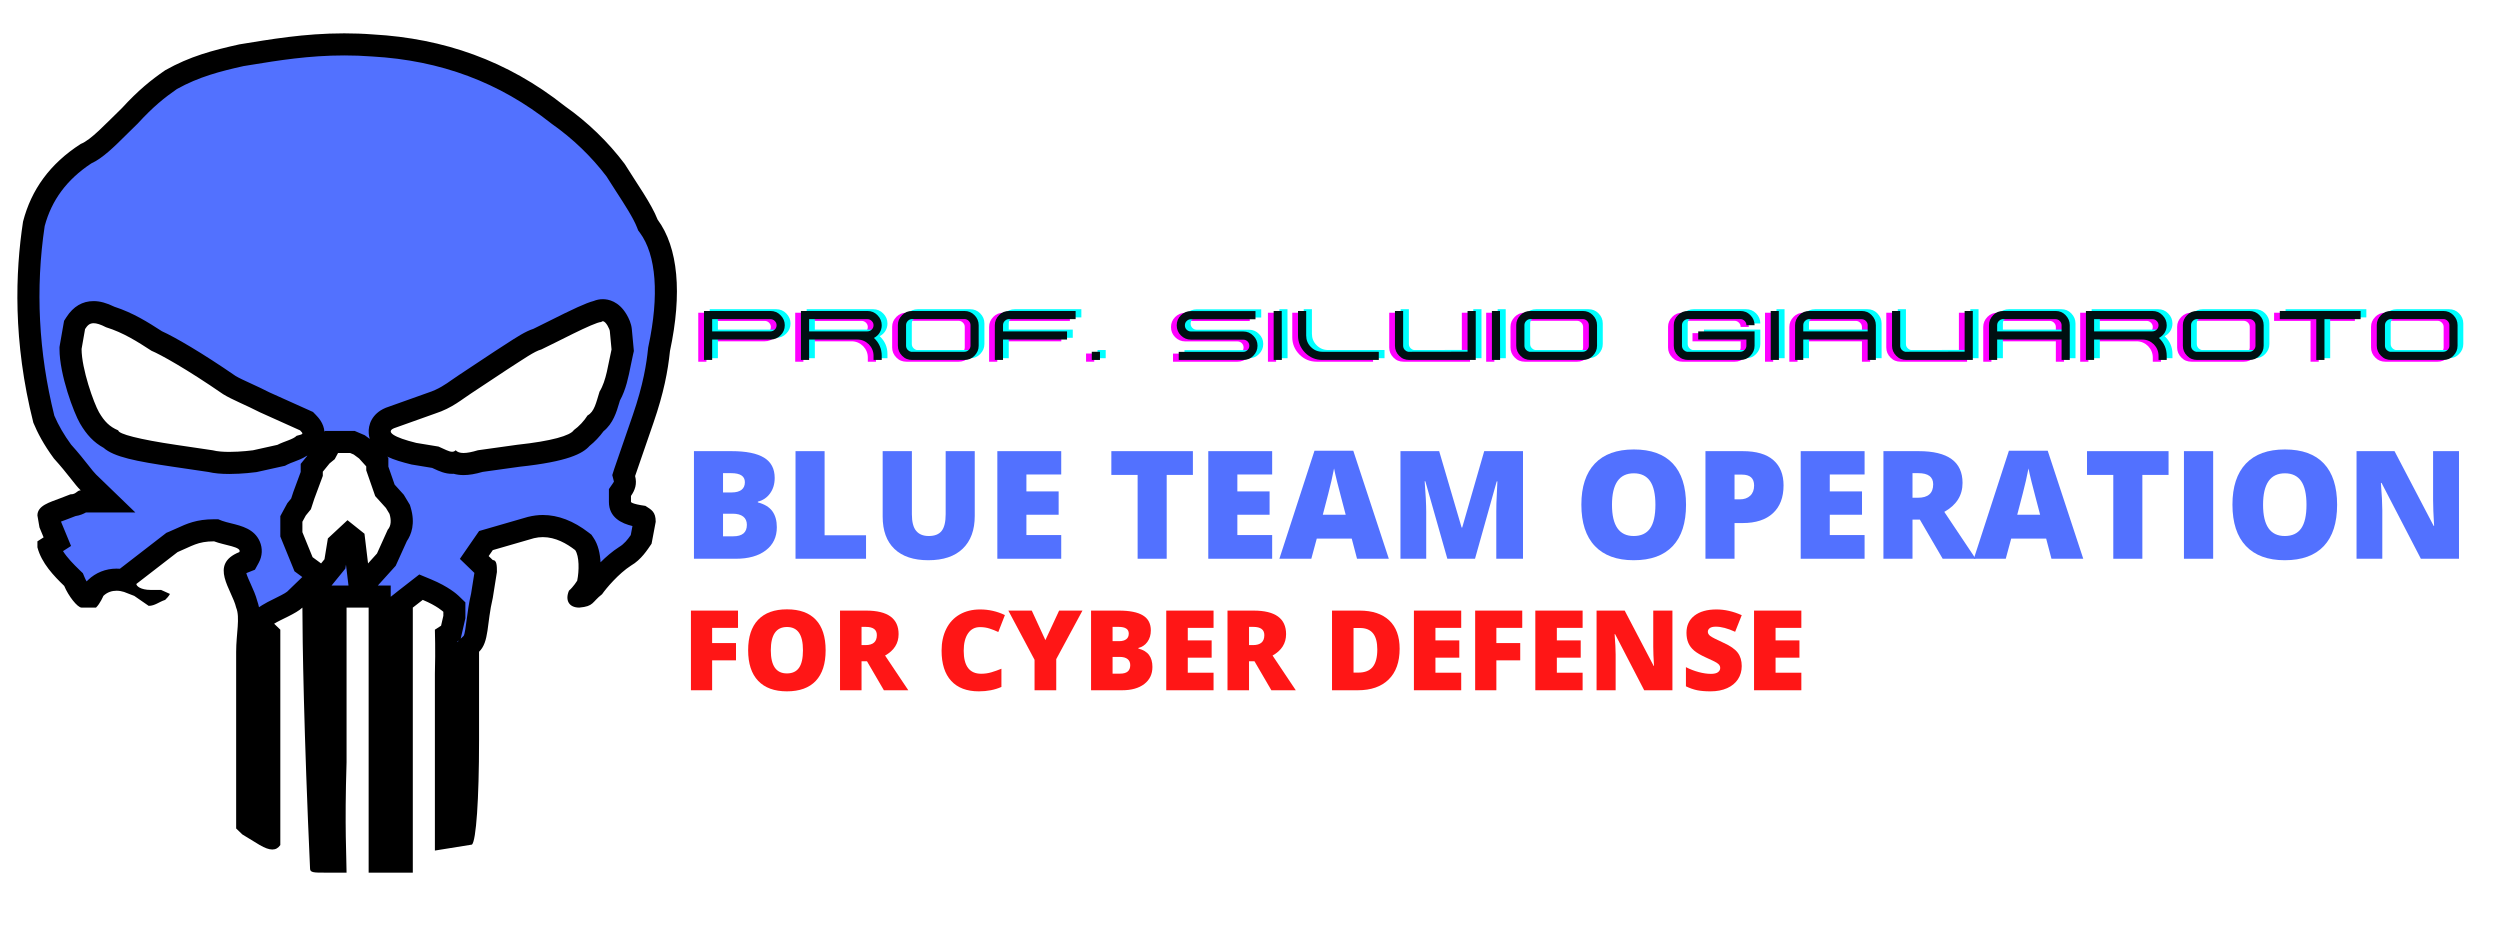 <svg xmlns="http://www.w3.org/2000/svg" xmlns:xlink="http://www.w3.org/1999/xlink" width="8000" zoomAndPan="magnify" viewBox="0 0 6000 2250" height="3000" preserveAspectRatio="xMidYMid meet" version="1.0"><defs><g/></defs><path fill="#5271ff" d="M 911.242 2067.836 L 911.242 1431.734 L 805.25 1431.734 L 805.25 1829.297 C 801.543 1948.035 803.449 2018.75 804.562 2060.996 C 804.613 2063.328 804.668 2065.609 804.723 2067.836 C 804.723 2067.836 772.711 2067.836 769.797 2067.836 C 755.965 1758.266 752.254 1539.715 752.254 1458.242 L 752.254 1395.742 L 707.312 1439.156 C 700.848 1445.414 681.824 1454.742 669.262 1460.945 C 658.93 1466.031 649.547 1470.75 643.613 1474.566 L 615.523 1492.641 L 646.316 1522.434 L 646.316 2010.109 C 643.93 2008.996 640.699 2007.461 636.668 2005.074 L 597.984 1981.484 L 593.266 1977.086 L 593.266 1564.258 C 593.266 1549.734 594.484 1535.633 595.598 1522.484 C 597.875 1495.188 600.051 1469.426 591.25 1448.062 C 589.555 1439 583.516 1425.586 577.633 1412.652 C 569.895 1395.531 560.25 1374.223 564.383 1364.043 C 566.98 1357.578 576.625 1352.648 584.258 1349.574 L 593.105 1346.074 L 603.918 1326.25 L 599.043 1309.922 C 591.305 1292.27 572.121 1287.5 547.902 1281.457 C 539.367 1279.336 530.465 1277.219 523.258 1274.461 L 518.699 1272.711 L 513.77 1272.711 C 477.309 1272.711 458.074 1281.562 435.812 1291.742 C 429.879 1294.445 423.465 1297.414 415.992 1300.488 L 412.707 1301.812 L 300.727 1388.43 L 300.727 1393.941 C 293.309 1392.031 286.523 1391.184 279.738 1391.184 C 260.395 1391.184 243.121 1398.074 229.66 1411.062 L 225.789 1414.773 L 223.672 1419.758 C 222.344 1422.938 219.961 1427.547 217.469 1431.684 L 201.887 1431.684 C 195.953 1425.906 184.875 1411.117 178.625 1396.062 L 176.504 1390.973 L 172.582 1387.211 C 150.695 1366.059 126.848 1341.305 117.305 1313.051 L 137.605 1299.957 L 120.379 1258.348 L 115.93 1232.586 C 116.141 1232.637 116.457 1232.691 116.883 1232.691 C 121.387 1232.691 136.121 1227.23 144.336 1224.262 L 174.703 1212.602 C 186.414 1211.434 193.938 1206.715 198.445 1203.324 L 259.336 1203.324 L 212.117 1157.738 C 205.809 1151.695 199.609 1143.582 191.5 1133.301 C 181.062 1120.047 167.918 1103.402 149.105 1082.57 C 130.926 1057.711 115.77 1031.469 104.48 1004.172 C 65.898 850.34 57.793 691.477 81.43 535.684 C 99.289 467.305 140.254 411.91 206.074 368.867 C 230.031 358.477 255.52 333.191 287.426 301.547 L 311.008 278.383 C 350.488 235.551 378.578 213.074 411.488 190.281 C 467.188 159.059 520.926 145.438 580.23 132.238 L 597.242 129.535 C 663.855 118.773 739.375 106.527 826.289 106.527 C 848.02 106.527 870.543 107.27 893.914 109.02 C 1065.039 118.773 1210.566 173.16 1339.293 275.414 C 1392.66 312.945 1440.145 358.902 1477.984 409.152 C 1484.609 420.074 1492.984 432.953 1501.199 445.625 C 1523.031 479.285 1543.648 511.09 1553.559 536.586 L 1554.828 539.926 L 1556.949 542.789 C 1601.57 603.215 1610.266 704.887 1582.016 836.824 C 1577.777 876.422 1569.988 928.477 1543.328 1005.762 L 1496.535 1141.355 L 1498.547 1149.098 C 1500.984 1158.477 1499.449 1165.105 1492.508 1175.176 L 1487.844 1181.961 L 1487.844 1204.543 C 1487.844 1230.25 1516.09 1236.188 1539.512 1239.527 C 1543.062 1241.809 1545.66 1243.664 1546.242 1244.457 C 1546.242 1244.457 1547.145 1246.262 1547.145 1252.305 L 1538.824 1294.391 C 1528.227 1309.871 1516.832 1325.297 1501.039 1334.465 C 1469.93 1354.449 1439.562 1388.375 1425.52 1407.617 C 1418.152 1413.609 1413.277 1418.801 1409.09 1423.203 C 1402.891 1429.828 1402.254 1430.516 1389.004 1431.684 C 1399.23 1421.133 1406.812 1409.156 1407.766 1407.566 L 1410.203 1403.59 L 1411.156 1399.031 C 1415.926 1375.918 1419.426 1330.121 1402.254 1305.152 L 1399.922 1301.762 L 1396.637 1299.215 C 1364.68 1274.461 1333.941 1262.48 1302.777 1262.48 C 1293.559 1262.48 1284.336 1263.594 1275.328 1265.766 L 1166.156 1297.359 L 1138.172 1337.965 L 1165.941 1364.785 C 1165.996 1367.383 1165.996 1370.352 1165.996 1372.684 L 1156.457 1430.625 C 1151.262 1452.039 1148.559 1472.871 1146.227 1491.16 C 1142.836 1517.344 1140.398 1536.27 1131.285 1545.121 L 1123.227 1553.02 L 1123.227 1776.289 C 1123.227 1904.57 1117.715 1976.875 1112.945 2003.324 L 1070.23 2010.215 L 1070.23 1617.266 C 1071.398 1572.898 1070.922 1542.789 1070.551 1525.508 L 1081.996 1518.141 L 1090.531 1480.93 L 1090.531 1457.129 L 1082.473 1449.336 C 1080.566 1447.48 1062.918 1431.047 1024.762 1415.199 L 1010.504 1409.312 L 964.238 1445.254 L 964.238 2067.836 Z M 864.023 1413.078 L 927.25 1343.16 L 953.324 1285.488 C 964.824 1270.113 967.312 1249.121 960.266 1225.801 L 959.312 1222.617 L 949.031 1205.551 L 923.805 1176.871 L 905.52 1124.395 L 905.52 1109.18 L 879.711 1080.609 L 862.117 1067.676 L 845.688 1060.73 L 795.551 1060.73 L 782.355 1085.008 L 772.129 1093.383 L 748.121 1122.75 L 748.121 1137.434 L 729.414 1188.004 L 722.473 1209.312 L 713.355 1220.445 L 699.258 1245.465 L 699.258 1282.41 L 728.512 1354.133 L 775.203 1388.48 L 803.766 1353.441 L 811.559 1305.418 L 835.246 1283.312 L 849.66 1294.816 Z M 1091.641 1110.242 C 1097.844 1112.52 1104.891 1113.688 1112.629 1113.688 C 1124.129 1113.688 1137.539 1111.25 1154.812 1105.949 L 1245.277 1093.703 C 1361.129 1081.352 1387.574 1062.27 1396.582 1050.926 C 1408.773 1041.488 1420.324 1029.297 1429.227 1016.363 C 1447.938 1002.848 1454.562 980.531 1460.973 958.848 L 1463.41 950.738 C 1476.871 927.414 1482.543 898.738 1488.055 870.961 C 1489.805 862.164 1491.551 853.363 1493.566 844.828 L 1494.574 840.641 L 1490.07 792.352 C 1490.176 781.906 1475.281 744.535 1446.824 744.535 L 1435.324 744.535 L 1431.297 748.09 C 1415.027 752.383 1386.992 765.422 1324.613 796.695 C 1309.297 804.383 1296.102 811.062 1288.207 814.613 C 1275.062 817.742 1256.195 830.094 1224.77 850.5 L 1202.723 864.812 L 1116.074 922.168 C 1111.465 925.137 1106.324 928.742 1100.863 932.609 C 1083.746 944.75 1064.348 958.426 1036.312 967.438 L 936.84 1002.848 C 911.453 1013.66 911.086 1032.426 911.508 1037.938 C 913.363 1060.836 935.41 1074.566 992.805 1088.773 L 1044.898 1097.414 L 1052.637 1100.91 C 1063.605 1106 1073.887 1110.824 1085.391 1110.824 C 1087.402 1110.719 1089.523 1110.559 1091.641 1110.242 Z M 264.105 1052.938 C 276.93 1066.352 313.711 1078.383 418.484 1093.863 L 506.617 1106.902 C 516.102 1109.5 531.312 1111.035 550.445 1111.035 C 580.492 1111.035 609.43 1107.113 610.648 1106.902 L 674.828 1092.75 L 677.902 1091.156 C 683.57 1088.191 689.93 1085.855 695.867 1083.629 C 706.199 1079.707 716.109 1075.945 724.379 1069.953 C 736.145 1066.613 747.273 1061.898 751.246 1047.691 C 755.805 1031.418 745.102 1020.34 739.324 1014.402 L 735.773 1010.746 L 634.656 965.211 C 621.246 958.215 606.516 951.43 592.789 945.066 C 576.043 937.328 560.887 930.438 549.648 923.441 C 467.027 866.402 400.414 828.289 373.809 817.266 C 343.547 797.176 307.883 774.117 262.41 759.961 C 250.008 753.07 236.652 749.043 224.73 749.043 C 198.816 749.043 186.52 768.074 181.91 775.281 L 178.996 779.734 L 169.668 832.742 C 169.297 891.262 200.883 978.566 214.82 1002.582 C 229.023 1027.281 243.809 1042.445 264.105 1052.938 Z M 264.105 1052.938 " fill-opacity="1" fill-rule="nonzero"/><path fill="#000000" d="M 826.289 133.035 C 848.23 133.035 870.332 133.828 892.906 135.523 C 1057.883 144.906 1198.484 197.438 1322.863 296.141 L 1324.086 297.094 L 1325.355 297.996 C 1374.535 332.555 1419.531 375.863 1455.516 423.254 C 1463.199 435.605 1471.203 447.957 1479.098 460.094 C 1499.238 491.105 1520.062 523.227 1528.969 546.18 L 1531.512 552.805 L 1535.75 558.531 C 1575.18 611.855 1582.441 708.758 1556.207 831.312 L 1555.625 834.121 L 1555.309 836.984 C 1551.648 872.285 1544.18 922.379 1518.367 997.176 L 1474.223 1125.188 L 1469.453 1140.191 L 1473.43 1155.668 C 1473.43 1155.723 1472.949 1157.047 1470.777 1160.176 L 1461.398 1173.746 L 1461.398 1204.594 C 1461.398 1242.285 1492.137 1256.332 1517.891 1262.48 L 1513.812 1284.215 C 1506.656 1294.496 1497.859 1305.84 1485.672 1312.945 C 1469.613 1323.281 1454.348 1336.48 1441.258 1349.52 C 1440.254 1329.27 1435.855 1307.219 1424.09 1290.203 L 1419.426 1283.312 L 1412.906 1278.277 C 1376.602 1250.234 1339.613 1235.977 1302.832 1235.977 C 1291.543 1235.977 1280.203 1237.355 1266.848 1240.59 L 1217.402 1254.902 L 1167.957 1269.211 L 1149.832 1274.461 L 1139.129 1289.992 L 1129.219 1304.305 L 1103.672 1341.305 L 1136 1372.527 L 1138.543 1375.016 L 1130.648 1424.473 C 1124.977 1448.754 1122.223 1470.273 1119.941 1487.715 C 1118.086 1502.078 1115.543 1521.797 1112.84 1525.984 L 1105.688 1532.875 L 1110.137 1513.371 L 1115.598 1489.57 L 1116.922 1483.738 L 1116.922 1445.73 L 1100.758 1430.094 C 1097.047 1426.543 1076.539 1407.883 1034.777 1390.551 L 1006.266 1378.727 L 981.941 1397.652 L 958.094 1416.203 L 937.742 1432.32 L 937.742 2041.332 L 937.742 1405.23 L 906.844 1405.23 L 922.637 1387.793 L 931.223 1378.305 L 944.102 1364.043 L 949.664 1357.895 L 953.109 1350.316 L 965.988 1321.797 L 976.43 1298.738 C 987.027 1283.262 997.258 1256.703 985.648 1218.113 L 983.742 1211.75 L 980.297 1206.027 L 971.711 1191.77 L 969.062 1187.367 L 965.617 1183.551 L 952.738 1169.293 L 947.07 1163.039 L 932.07 1119.887 L 932.07 1098.949 L 929.262 1095.824 C 946.168 1103.879 966.199 1109.5 986.34 1114.48 L 988.352 1114.957 L 990.418 1115.277 L 1037.164 1122.965 C 1038.594 1123.598 1039.973 1124.234 1041.297 1124.871 C 1053.75 1130.648 1067.848 1137.223 1085.176 1137.223 C 1086.395 1137.223 1087.668 1137.168 1088.887 1137.117 C 1095.828 1139.023 1103.672 1140.191 1112.574 1140.191 C 1125.719 1140.191 1140.348 1137.754 1158.312 1132.559 L 1247.188 1120.152 C 1362.664 1107.801 1398.598 1088.668 1414.973 1070.168 C 1427.32 1060.309 1438.926 1048.062 1448.414 1035.023 C 1471.52 1016.309 1479.629 988.957 1486.305 966.324 L 1487.844 961.184 C 1502.363 934.785 1508.301 904.941 1514.023 876.051 C 1515.719 867.57 1517.363 859.086 1519.32 850.871 L 1521.281 842.441 L 1520.488 833.855 L 1516.355 789.859 C 1515.082 776.289 1508.934 763.301 1503.637 754.449 C 1484.82 722.75 1459.914 718.031 1446.719 718.031 C 1439.141 718.031 1431.773 719.516 1424.938 722.328 C 1406.07 727.258 1376.973 740.773 1312.797 773.004 C 1299.652 779.629 1288.047 785.461 1280.203 789.172 C 1260.699 795.531 1241.094 808.305 1210.355 828.289 L 1187.672 842.973 L 1101.977 899.746 C 1096.781 903.086 1091.273 906.902 1085.441 911.035 C 1069.117 922.59 1052.215 934.465 1026.457 942.789 L 927.777 977.984 L 926.242 978.516 L 924.758 979.152 C 892.855 992.773 883.262 1019.598 884.957 1040.109 C 885.328 1044.883 886.176 1049.281 887.449 1053.418 L 880.398 1048.223 L 875.418 1044.562 L 869.695 1042.125 L 861.109 1038.469 L 851.145 1034.176 L 779.812 1034.176 L 778.648 1036.293 C 777.164 1015.621 763.543 1001.52 758.297 996.062 L 751.195 988.746 L 741.922 984.559 L 646.688 941.727 C 632.059 934.199 617.484 927.414 603.812 921.16 C 587.809 913.793 572.703 906.797 565.602 902.449 C 484.887 846.738 419.016 808.676 388.648 795 C 354.836 773.16 319.645 750.898 274.492 736.16 C 255.734 726.992 239.781 722.645 224.625 722.645 C 197.809 722.645 175.922 735.578 159.543 761.023 L 153.77 770.035 L 151.914 780.582 L 143.539 828.344 L 142.797 832.902 L 142.797 837.512 C 142.797 899.426 177.191 990.762 191.926 1016.098 C 207.984 1043.77 225.473 1062.004 248.684 1074.777 C 273.75 1096.828 326.59 1107.113 414.617 1120.102 L 500.309 1132.77 C 514.141 1136.004 530.57 1137.539 550.445 1137.539 C 582.297 1137.539 612.98 1133.352 614.254 1133.195 L 616.371 1132.875 L 618.492 1132.398 L 677.211 1119.359 L 683.941 1117.875 L 690.09 1114.695 C 694.914 1112.203 700.266 1110.293 705.246 1108.438 C 715.105 1104.727 725.863 1100.645 735.934 1094.18 C 736.566 1093.969 737.152 1093.754 737.785 1093.543 L 733.602 1098.684 L 721.676 1113.316 L 721.676 1132.715 L 703.922 1180.797 L 698.836 1196.379 L 692.844 1203.695 L 689.719 1207.512 L 687.336 1211.859 L 679.172 1226.859 L 672.762 1238.734 L 672.762 1287.605 L 676.684 1297.254 L 688.926 1327.258 L 701.168 1357.258 L 706.785 1371.094 L 718.812 1379.945 L 725.492 1384.875 L 689.242 1419.914 C 684.367 1424.102 666.984 1432.637 657.602 1437.25 C 646.633 1442.656 637.199 1447.32 629.25 1452.41 L 621.566 1457.34 C 620.559 1452.305 619.18 1447.32 617.434 1442.391 C 613.668 1428.078 607.629 1414.773 601.797 1401.84 C 598.406 1394.418 593.32 1383.129 591.094 1375.602 C 591.941 1375.176 592.949 1374.754 594.113 1374.328 L 611.867 1367.277 L 621.035 1350.473 C 629.781 1334.465 630.629 1315.859 623.367 1299.375 C 610.383 1269.797 580.602 1262.375 554.367 1255.906 C 546.629 1254 537.887 1251.824 532.852 1249.863 L 523.684 1246.207 L 513.77 1246.207 C 471.586 1246.207 447.793 1257.125 424.789 1267.676 C 419.121 1270.273 412.973 1273.082 405.871 1276.051 L 399.352 1278.754 L 393.734 1283.102 L 294.844 1359.539 L 287.742 1365 C 285.094 1364.785 282.441 1364.68 279.793 1364.68 C 253.879 1364.68 229.551 1374.383 211.32 1391.98 L 207.879 1395.371 C 206.074 1392.297 204.434 1389.066 203.16 1385.938 L 198.922 1375.758 L 190.973 1368.125 C 176.664 1354.293 161.398 1338.812 151.223 1322.699 L 170.516 1310.293 L 153.609 1269.426 L 146.348 1251.824 C 148.84 1250.871 151.328 1249.973 153.449 1249.176 L 163.359 1245.465 L 181.219 1238.574 C 191.766 1236.984 200.035 1233.434 206.234 1229.934 L 324.84 1229.934 L 230.559 1138.812 C 226.16 1134.57 220.066 1126.832 212.383 1117.078 C 202.523 1104.57 189.168 1087.605 170.566 1066.934 C 153.555 1043.664 140.414 1020.922 130.395 997.652 C 92.559 845.781 84.766 692.695 107.238 542.574 C 124.035 480.078 160.605 430.887 218.848 392.352 C 246.562 379.574 273.117 353.23 306.078 320.523 C 313.605 313.051 321.395 305.309 329.398 297.625 L 330.512 296.562 L 331.57 295.398 C 367.555 256.277 394 234.914 424.527 213.711 C 477.84 184.082 528.609 171.145 584.469 158.637 L 601.16 155.934 C 666.879 145.172 741.336 133.035 826.289 133.035 M 830.316 1355.246 L 830.742 1358.531 L 836.359 1405.23 L 795.766 1405.23 L 811.664 1385.727 L 819.824 1375.707 L 828.781 1364.734 L 830.316 1355.246 M 1101.711 1536.957 L 1097.312 1541.199 C 1097.312 1540.723 1097.312 1540.246 1097.312 1539.82 L 1101.711 1536.957 M 619.766 1564.258 L 619.766 1963.832 L 619.766 1564.258 M 1096.73 1617.953 L 1096.73 1776.289 L 1096.73 1618.645 C 1096.73 1618.43 1096.73 1618.168 1096.73 1617.953 M 826.289 80.023 C 728.988 80.023 646.844 94.812 574.504 106.477 C 510.219 120.789 455.848 135.152 396.492 168.602 C 361.883 192.508 332.207 216.363 292.672 259.406 C 253.137 297.625 218.477 335.844 193.781 345.438 C 119.586 393.199 75.121 455.324 55.301 531.816 C 36.805 653.203 30.551 818.484 79.996 1014.402 C 89.906 1038.309 104.746 1066.984 129.441 1100.434 C 164.051 1138.652 178.887 1162.559 193.727 1176.871 C 183.816 1176.871 183.816 1186.414 168.977 1186.414 L 144.281 1195.957 C 119.531 1205.551 89.801 1213.184 89.801 1237.09 L 94.73 1265.766 L 104.641 1289.676 L 89.801 1299.215 L 89.801 1313.527 C 99.711 1351.746 129.441 1382.332 154.141 1406.238 C 164.051 1430.145 185.883 1458.242 195.793 1458.242 L 230.402 1458.242 C 240.312 1448.699 248.102 1430.145 248.102 1430.145 C 257.48 1421.082 268.875 1417.742 279.738 1417.742 C 285.992 1417.742 292.09 1418.855 297.547 1420.605 L 322.242 1430.145 L 356.848 1454.051 C 371.688 1454.051 381.547 1444.512 396.383 1439.742 C 406.348 1430.145 407.777 1425.375 407.777 1425.375 L 386.582 1415.832 L 361.832 1415.832 C 337.137 1415.832 327.227 1406.293 327.227 1401.52 L 426.117 1325.082 C 460.723 1310.664 474.234 1299.215 513.77 1299.215 C 538.52 1308.758 581.34 1312.414 574.453 1324.977 C 500.523 1354.449 556.855 1415.25 566.77 1458.242 C 576.68 1482.148 566.77 1521.215 566.77 1564.258 C 566.77 1650.289 566.77 1771.891 566.77 1988.324 L 581.605 2002.637 L 623.316 2028.078 C 635.664 2035.234 645.574 2038.84 653.574 2038.84 C 661.633 2038.84 667.777 2035.234 672.762 2028.078 C 672.762 1972.844 672.762 1943.531 672.762 1776.289 C 672.762 1604.277 672.762 1525.562 672.762 1511.25 L 657.922 1496.938 C 672.762 1487.395 710.918 1472.605 725.758 1458.242 C 725.758 1534.465 729.309 1759.855 744.145 2084.797 C 744.145 2094.34 754.004 2094.34 778.754 2094.34 L 831.75 2094.34 C 831.75 2057.871 826.82 1986.996 831.75 1829.297 L 831.75 1617.266 C 831.75 1555.141 831.75 1489.727 831.75 1458.242 L 884.746 1458.242 C 884.746 1580.848 884.746 1695.133 884.746 1829.297 C 884.746 1999.934 884.746 2047.957 884.746 2094.34 L 990.738 2094.34 C 990.738 2034.707 990.738 1978.359 990.738 1829.297 C 990.738 1739.82 990.738 1693.703 990.738 1617.266 C 990.738 1545.598 990.738 1509.605 990.738 1458.242 L 1014.586 1439.688 C 1049.191 1454 1064.031 1468.363 1064.031 1468.363 L 1064.031 1477.906 L 1058.574 1501.707 L 1043.734 1511.25 C 1043.734 1520.789 1045.375 1554.344 1043.734 1617.266 L 1043.734 1776.289 C 1043.734 1980.055 1043.734 1988.324 1043.734 2041.332 L 1132.77 2027.02 C 1142.625 2017.426 1149.727 1919.836 1149.727 1776.289 C 1149.727 1647.055 1149.727 1650.289 1149.727 1564.258 C 1174.477 1540.352 1167.852 1497.043 1182.691 1434.918 L 1192.602 1372.789 C 1192.602 1358.48 1192.602 1344.113 1182.691 1344.113 L 1172.781 1334.57 L 1182.691 1320.258 L 1232.137 1305.949 L 1281.582 1291.637 C 1288.84 1289.887 1295.941 1289.09 1302.832 1289.09 C 1333.516 1289.09 1360.281 1304.676 1380.473 1320.312 C 1390.383 1334.625 1390.223 1369.875 1385.242 1393.73 C 1385.242 1393.73 1376.02 1408.625 1365.473 1417.637 C 1355.617 1441.438 1366.109 1458.242 1390.223 1458.242 C 1425.73 1455.164 1420.219 1445.199 1444.969 1426.117 C 1454.879 1411.805 1484.715 1376.555 1514.34 1357.473 C 1539.09 1343.16 1553.875 1319.254 1563.785 1304.887 L 1573.695 1252.305 C 1573.695 1228.395 1563.785 1223.625 1548.945 1214.086 C 1514.34 1209.312 1514.34 1204.543 1514.34 1204.543 L 1514.34 1190.23 C 1524.25 1175.918 1529.18 1161.555 1524.25 1142.469 L 1568.398 1014.453 C 1593.145 942.789 1603.004 890.203 1607.934 842.441 C 1637.609 703.879 1627.699 593.941 1578.254 527.043 C 1563.414 488.824 1528.809 441.012 1499.129 393.25 C 1459.594 340.668 1410.098 292.906 1355.723 254.688 C 1217.242 144.801 1063.977 92.219 895.82 82.676 C 871.867 80.82 848.656 80.023 826.289 80.023 Z M 1085.176 1084.215 C 1077.387 1084.215 1067 1078.012 1052.426 1071.758 L 999.004 1062.957 C 945.586 1049.758 925.023 1036.559 945.586 1027.762 L 1044.266 992.562 C 1085.391 979.363 1110.031 957.363 1130.594 944.219 L 1216.926 887.074 C 1258.051 860.68 1282.695 843.078 1299.121 838.734 C 1327.898 825.535 1426.578 772.789 1443.008 772.789 C 1444.172 771.57 1445.391 770.988 1446.719 770.988 C 1454.508 770.988 1463.57 790.973 1463.57 794.734 L 1467.703 838.734 C 1459.488 873.93 1455.355 913.473 1438.926 939.871 C 1430.711 966.27 1426.578 988.215 1410.148 997.016 C 1401.938 1010.215 1389.586 1023.414 1377.238 1032.211 C 1369.023 1045.41 1323.82 1058.609 1241.57 1067.41 L 1147.023 1080.609 C 1132.66 1084.957 1121.32 1087.184 1112.574 1087.184 C 1103.832 1087.184 1097.684 1085.008 1093.551 1080.609 C 1091.164 1083.152 1088.41 1084.215 1085.176 1084.215 Z M 550.391 1084.531 C 536.082 1084.531 521.668 1083.578 510.434 1080.664 L 422.301 1067.621 C 334.168 1054.582 283.82 1041.543 283.82 1032.902 C 262.836 1024.207 250.273 1011.168 237.66 989.488 C 225.152 967.754 195.793 885.273 195.793 837.512 L 204.168 789.754 C 209.203 781.961 214.238 775.707 224.73 775.707 C 231.727 775.707 241.105 778.461 254.516 785.406 C 296.488 798.445 330.035 820.125 363.582 841.859 C 384.566 850.555 447.473 885.273 535.605 946.074 C 556.594 959.113 590.141 972.156 623.738 989.488 L 720.246 1032.902 C 728.617 1041.594 728.617 1041.594 711.871 1045.941 C 703.496 1054.637 682.512 1058.98 665.711 1067.676 L 606.992 1080.715 C 606.938 1080.664 579.012 1084.531 550.391 1084.531 Z M 770.59 1352.223 L 750.188 1337.223 L 737.945 1307.219 L 725.758 1277.219 L 725.758 1252.195 L 733.918 1237.195 L 746.16 1222.195 L 754.32 1197.176 L 774.727 1142.152 L 774.727 1132.133 L 782.887 1122.113 L 791.047 1112.098 L 803.289 1102.078 L 811.344 1087.184 L 840.336 1087.184 L 848.918 1090.84 L 861.797 1100.328 L 878.969 1119.305 L 878.969 1128.793 L 900.484 1190.602 L 913.363 1204.859 L 926.242 1219.121 L 934.828 1233.379 C 939.121 1247.637 939.121 1261.898 930.535 1271.387 L 917.656 1299.906 L 904.777 1328.422 L 891.898 1342.684 L 883.312 1352.223 L 874.73 1280.926 L 833.977 1248.434 L 786.914 1292.219 L 778.754 1342.207 Z M 770.59 1352.223 " fill-opacity="1" fill-rule="nonzero"/><g fill="#ff00ff" fill-opacity="1"><g transform="translate(1656.409, 868.094)"><g><path d="M 203.109 -107.371 C 196.566 -114.16 188.566 -117.551 178.871 -117.551 L 19.391 -117.551 L 19.391 0 L 39.023 0 L 39.023 -48.961 L 178.871 -48.961 C 188.566 -48.961 196.566 -52.352 203.109 -59.141 C 209.898 -65.684 213.289 -73.684 213.289 -83.375 C 213.289 -92.586 209.898 -100.586 203.109 -107.371 Z M 189.293 -72.953 C 186.387 -70.047 182.992 -68.594 178.871 -68.594 L 39.023 -68.594 L 39.023 -97.918 L 178.871 -97.918 C 182.992 -97.918 186.387 -96.465 189.293 -93.559 C 192.203 -90.648 193.656 -87.254 193.656 -83.375 C 193.656 -79.258 192.203 -75.621 189.293 -72.953 Z M 189.293 -72.953 "/></g></g></g><g fill="#ff00ff" fill-opacity="1"><g transform="translate(1889.089, 868.094)"><g><path d="M 208.199 -65.199 C 211.594 -70.773 213.289 -76.59 213.289 -83.375 C 213.289 -92.586 209.898 -100.586 203.109 -107.371 C 196.566 -114.16 188.566 -117.551 178.871 -117.551 L 19.391 -117.551 L 19.391 0 L 39.023 0 L 39.023 -48.961 L 154.637 -48.961 C 165.301 -48.961 174.512 -45.082 182.266 -37.566 C 189.781 -29.812 193.656 -20.602 193.656 -9.938 L 193.656 0 L 213.289 0 L 213.289 -9.938 C 213.289 -26.902 206.988 -41.203 194.625 -52.836 C 200.203 -55.746 204.809 -59.867 208.199 -65.199 Z M 189.293 -72.953 C 186.387 -70.047 182.992 -68.594 178.871 -68.594 L 39.023 -68.594 L 39.023 -97.918 L 178.871 -97.918 C 182.992 -97.918 186.387 -96.465 189.293 -93.559 C 192.203 -90.648 193.656 -87.254 193.656 -83.375 C 193.656 -79.258 192.203 -75.621 189.293 -72.953 Z M 189.293 -72.953 "/></g></g></g><g fill="#ff00ff" fill-opacity="1"><g transform="translate(2121.768, 868.094)"><g><path d="M 203.109 -107.613 C 196.324 -114.402 188.566 -117.551 178.871 -117.551 L 53.566 -117.551 C 43.871 -117.551 36.113 -114.402 29.57 -107.613 C 22.785 -100.586 19.391 -93.07 19.391 -83.863 L 19.391 -34.176 C 19.391 -24.723 22.785 -16.723 29.57 -9.938 C 36.113 -3.152 44.113 0 53.809 0 L 179.113 0 C 188.809 0 196.566 -3.152 203.109 -9.938 C 209.898 -16.965 213.289 -24.723 213.289 -34.176 L 213.289 -83.375 C 213.289 -92.828 209.898 -100.828 203.109 -107.613 Z M 189.293 -23.996 C 186.387 -21.086 182.992 -19.633 178.871 -19.633 L 50.898 -19.633 C 48.234 -20.117 45.566 -21.57 43.387 -23.754 C 40.477 -26.66 39.023 -30.055 39.023 -34.176 L 39.023 -83.375 C 39.023 -87.496 40.477 -90.891 43.387 -93.801 C 46.293 -96.707 49.688 -98.16 53.809 -98.16 L 178.871 -98.16 C 182.992 -98.16 186.387 -96.707 189.293 -93.801 C 192.203 -90.891 193.656 -87.496 193.656 -83.375 L 193.656 -34.176 C 193.656 -30.297 192.203 -26.902 189.293 -23.996 Z M 189.293 -23.996 "/></g></g></g><g fill="#ff00ff" fill-opacity="1"><g transform="translate(2354.448, 868.094)"><g><path d="M 43.387 -93.801 C 45.566 -95.98 48.234 -97.434 50.898 -97.918 L 213.289 -97.918 L 213.289 -117.551 L 53.809 -117.551 C 44.113 -117.551 36.113 -114.402 29.57 -107.613 C 22.785 -100.586 19.391 -92.828 19.391 -83.375 L 19.391 0 L 39.023 0 L 39.023 -48.961 L 192.688 -48.961 L 192.688 -68.594 L 39.023 -68.594 L 39.023 -83.375 C 39.023 -87.496 40.477 -90.891 43.387 -93.801 Z M 43.387 -93.801 "/></g></g></g><g fill="#ff00ff" fill-opacity="1"><g transform="translate(2587.127, 868.094)"><g><path d="M 39.023 -19.633 L 19.391 -19.633 L 19.391 0 L 39.023 0 Z M 39.023 -19.633 "/></g></g></g><g fill="#ff00ff" fill-opacity="1"><g transform="translate(2645.539, 868.094)"><g/></g></g><g fill="#ff00ff" fill-opacity="1"><g transform="translate(2790.964, 868.094)"><g><path d="M 203.109 -58.172 C 196.566 -64.957 188.566 -68.352 178.871 -68.352 L 53.566 -68.352 C 49.445 -68.352 46.051 -69.805 43.145 -72.711 C 40.234 -75.621 39.023 -79.016 39.023 -83.133 C 39.023 -87.012 40.234 -90.406 43.145 -93.312 C 46.051 -96.223 49.445 -97.676 53.566 -97.676 L 208.441 -97.676 L 208.441 -117.309 L 53.566 -117.309 C 44.113 -117.309 36.113 -113.918 29.328 -107.129 C 22.785 -100.586 19.391 -92.344 19.391 -83.133 C 19.391 -73.684 22.785 -65.441 29.328 -58.898 C 36.113 -52.109 44.113 -48.719 53.566 -48.719 L 178.871 -48.719 C 182.992 -48.719 186.387 -47.262 189.293 -44.598 C 192.203 -41.688 193.656 -38.055 193.656 -34.176 C 193.656 -30.055 192.203 -26.66 189.293 -23.754 C 186.387 -20.844 182.992 -19.391 178.871 -19.391 L 24.238 -19.391 L 24.238 0 L 178.871 0 C 188.566 0 196.566 -3.152 203.109 -9.938 C 209.898 -16.723 213.289 -24.723 213.289 -34.176 C 213.289 -43.629 209.898 -51.625 203.109 -58.172 Z M 203.109 -58.172 "/></g></g></g><g fill="#ff00ff" fill-opacity="1"><g transform="translate(3023.643, 868.094)"><g><path d="M 38.781 -117.551 L 19.391 -117.551 L 19.391 0 L 39.023 0 Z M 38.781 -117.551 "/></g></g></g><g fill="#ff00ff" fill-opacity="1"><g transform="translate(3082.056, 868.094)"><g><path d="M 78.043 -19.633 C 67.137 -19.633 57.926 -23.512 50.414 -31.023 C 42.656 -38.781 39.023 -47.988 39.023 -58.656 L 39.023 -117.551 L 19.391 -117.551 L 19.391 -58.656 C 19.391 -42.656 25.207 -28.844 36.598 -17.207 C 47.988 -5.816 61.805 0 78.043 0 L 213.289 0 L 213.289 -19.633 Z M 78.043 -19.633 "/></g></g></g><g fill="#ff00ff" fill-opacity="1"><g transform="translate(3314.735, 868.094)"><g><path d="M 193.656 -117.551 L 193.656 -19.875 L 50.898 -19.633 C 48.234 -20.117 45.566 -21.57 43.387 -23.754 C 40.477 -26.66 39.023 -30.055 39.023 -34.176 L 39.023 -117.551 L 19.391 -117.551 L 19.391 -34.176 C 19.391 -24.723 22.785 -16.723 29.57 -9.938 C 36.113 -3.152 44.113 0 53.809 0 L 213.289 0 L 213.289 -117.551 Z M 193.656 -117.551 "/></g></g></g><g fill="#ff00ff" fill-opacity="1"><g transform="translate(3547.414, 868.094)"><g><path d="M 38.781 -117.551 L 19.391 -117.551 L 19.391 0 L 39.023 0 Z M 38.781 -117.551 "/></g></g></g><g fill="#ff00ff" fill-opacity="1"><g transform="translate(3605.826, 868.094)"><g><path d="M 203.109 -107.613 C 196.324 -114.402 188.566 -117.551 178.871 -117.551 L 53.566 -117.551 C 43.871 -117.551 36.113 -114.402 29.57 -107.613 C 22.785 -100.586 19.391 -93.07 19.391 -83.863 L 19.391 -34.176 C 19.391 -24.723 22.785 -16.723 29.57 -9.938 C 36.113 -3.152 44.113 0 53.809 0 L 179.113 0 C 188.809 0 196.566 -3.152 203.109 -9.938 C 209.898 -16.965 213.289 -24.723 213.289 -34.176 L 213.289 -83.375 C 213.289 -92.828 209.898 -100.828 203.109 -107.613 Z M 189.293 -23.996 C 186.387 -21.086 182.992 -19.633 178.871 -19.633 L 50.898 -19.633 C 48.234 -20.117 45.566 -21.57 43.387 -23.754 C 40.477 -26.66 39.023 -30.055 39.023 -34.176 L 39.023 -83.375 C 39.023 -87.496 40.477 -90.891 43.387 -93.801 C 46.293 -96.707 49.688 -98.16 53.809 -98.16 L 178.871 -98.16 C 182.992 -98.16 186.387 -96.707 189.293 -93.801 C 192.203 -90.891 193.656 -87.496 193.656 -83.375 L 193.656 -34.176 C 193.656 -30.297 192.203 -26.902 189.293 -23.996 Z M 189.293 -23.996 "/></g></g></g><g fill="#ff00ff" fill-opacity="1"><g transform="translate(3838.506, 868.094)"><g/></g></g><g fill="#ff00ff" fill-opacity="1"><g transform="translate(3983.93, 868.094)"><g><path d="M 213.289 -68.594 L 78.043 -68.594 L 78.043 -48.961 L 193.656 -48.961 L 193.656 -34.176 C 193.656 -30.297 192.203 -26.902 189.293 -23.996 C 186.387 -21.086 182.992 -19.633 178.871 -19.633 L 50.898 -19.633 C 48.234 -20.117 45.566 -21.57 43.387 -23.754 C 40.477 -26.66 39.023 -30.055 39.023 -34.176 L 39.023 -83.375 C 39.023 -87.496 40.477 -90.891 43.387 -93.801 C 46.293 -96.707 49.688 -98.16 53.809 -98.16 L 178.871 -98.16 C 182.992 -98.16 186.387 -96.707 189.293 -93.801 C 192.203 -90.891 193.656 -87.496 193.656 -83.375 L 213.289 -83.375 C 213.289 -92.828 209.898 -100.828 203.109 -107.613 C 196.324 -114.402 188.566 -117.551 178.871 -117.551 L 53.566 -117.551 C 43.871 -117.551 36.113 -114.402 29.57 -107.613 C 22.785 -100.586 19.391 -93.07 19.391 -83.863 L 19.391 -34.176 C 19.391 -24.723 22.785 -16.723 29.57 -9.938 C 36.113 -3.152 44.113 0 53.809 0 L 179.113 0 C 188.809 0 196.566 -3.152 203.109 -9.938 C 209.898 -16.965 213.289 -24.723 213.289 -34.176 Z M 213.289 -68.594 "/></g></g></g><g fill="#ff00ff" fill-opacity="1"><g transform="translate(4216.61, 868.094)"><g><path d="M 38.781 -117.551 L 19.391 -117.551 L 19.391 0 L 39.023 0 Z M 38.781 -117.551 "/></g></g></g><g fill="#ff00ff" fill-opacity="1"><g transform="translate(4275.022, 868.094)"><g><path d="M 203.109 -107.613 C 196.566 -114.402 188.809 -117.551 179.113 -117.551 L 53.809 -117.551 C 44.113 -117.551 36.113 -114.402 29.57 -107.613 C 22.785 -100.586 19.391 -92.828 19.391 -83.375 L 19.391 0 L 39.023 0 L 39.023 -48.961 L 193.656 -48.961 L 193.656 0 L 213.289 0 L 213.289 -83.375 C 213.289 -92.828 209.898 -100.586 203.109 -107.613 Z M 193.656 -68.594 L 39.023 -68.594 L 39.023 -83.375 C 39.023 -87.496 40.477 -90.891 43.387 -93.801 C 45.566 -95.98 48.234 -97.434 50.898 -97.918 L 178.871 -97.918 C 182.992 -97.918 186.387 -96.465 189.293 -93.559 C 192.203 -90.648 193.656 -87.254 193.656 -83.375 Z M 193.656 -68.594 "/></g></g></g><g fill="#ff00ff" fill-opacity="1"><g transform="translate(4507.701, 868.094)"><g><path d="M 193.656 -117.551 L 193.656 -19.875 L 50.898 -19.633 C 48.234 -20.117 45.566 -21.57 43.387 -23.754 C 40.477 -26.66 39.023 -30.055 39.023 -34.176 L 39.023 -117.551 L 19.391 -117.551 L 19.391 -34.176 C 19.391 -24.723 22.785 -16.723 29.57 -9.938 C 36.113 -3.152 44.113 0 53.809 0 L 213.289 0 L 213.289 -117.551 Z M 193.656 -117.551 "/></g></g></g><g fill="#ff00ff" fill-opacity="1"><g transform="translate(4740.381, 868.094)"><g><path d="M 203.109 -107.613 C 196.566 -114.402 188.809 -117.551 179.113 -117.551 L 53.809 -117.551 C 44.113 -117.551 36.113 -114.402 29.57 -107.613 C 22.785 -100.586 19.391 -92.828 19.391 -83.375 L 19.391 0 L 39.023 0 L 39.023 -48.961 L 193.656 -48.961 L 193.656 0 L 213.289 0 L 213.289 -83.375 C 213.289 -92.828 209.898 -100.586 203.109 -107.613 Z M 193.656 -68.594 L 39.023 -68.594 L 39.023 -83.375 C 39.023 -87.496 40.477 -90.891 43.387 -93.801 C 45.566 -95.98 48.234 -97.434 50.898 -97.918 L 178.871 -97.918 C 182.992 -97.918 186.387 -96.465 189.293 -93.559 C 192.203 -90.648 193.656 -87.254 193.656 -83.375 Z M 193.656 -68.594 "/></g></g></g><g fill="#ff00ff" fill-opacity="1"><g transform="translate(4973.06, 868.094)"><g><path d="M 208.199 -65.199 C 211.594 -70.773 213.289 -76.59 213.289 -83.375 C 213.289 -92.586 209.898 -100.586 203.109 -107.371 C 196.566 -114.16 188.566 -117.551 178.871 -117.551 L 19.391 -117.551 L 19.391 0 L 39.023 0 L 39.023 -48.961 L 154.637 -48.961 C 165.301 -48.961 174.512 -45.082 182.266 -37.566 C 189.781 -29.812 193.656 -20.602 193.656 -9.938 L 193.656 0 L 213.289 0 L 213.289 -9.938 C 213.289 -26.902 206.988 -41.203 194.625 -52.836 C 200.203 -55.746 204.809 -59.867 208.199 -65.199 Z M 189.293 -72.953 C 186.387 -70.047 182.992 -68.594 178.871 -68.594 L 39.023 -68.594 L 39.023 -97.918 L 178.871 -97.918 C 182.992 -97.918 186.387 -96.465 189.293 -93.559 C 192.203 -90.648 193.656 -87.254 193.656 -83.375 C 193.656 -79.258 192.203 -75.621 189.293 -72.953 Z M 189.293 -72.953 "/></g></g></g><g fill="#ff00ff" fill-opacity="1"><g transform="translate(5205.739, 868.094)"><g><path d="M 203.109 -107.613 C 196.324 -114.402 188.566 -117.551 178.871 -117.551 L 53.566 -117.551 C 43.871 -117.551 36.113 -114.402 29.57 -107.613 C 22.785 -100.586 19.391 -93.07 19.391 -83.863 L 19.391 -34.176 C 19.391 -24.723 22.785 -16.723 29.57 -9.938 C 36.113 -3.152 44.113 0 53.809 0 L 179.113 0 C 188.809 0 196.566 -3.152 203.109 -9.938 C 209.898 -16.965 213.289 -24.723 213.289 -34.176 L 213.289 -83.375 C 213.289 -92.828 209.898 -100.828 203.109 -107.613 Z M 189.293 -23.996 C 186.387 -21.086 182.992 -19.633 178.871 -19.633 L 50.898 -19.633 C 48.234 -20.117 45.566 -21.57 43.387 -23.754 C 40.477 -26.66 39.023 -30.055 39.023 -34.176 L 39.023 -83.375 C 39.023 -87.496 40.477 -90.891 43.387 -93.801 C 46.293 -96.707 49.688 -98.16 53.809 -98.16 L 178.871 -98.16 C 182.992 -98.16 186.387 -96.707 189.293 -93.801 C 192.203 -90.891 193.656 -87.496 193.656 -83.375 L 193.656 -34.176 C 193.656 -30.297 192.203 -26.902 189.293 -23.996 Z M 189.293 -23.996 "/></g></g></g><g fill="#ff00ff" fill-opacity="1"><g transform="translate(5438.418, 868.094)"><g><path d="M 213.289 -117.551 L 213.289 -97.918 L 126.52 -97.918 L 126.52 0 L 106.887 0 L 106.887 -97.918 L 19.391 -97.918 L 19.391 -117.551 Z M 213.289 -117.551 "/></g></g></g><g fill="#ff00ff" fill-opacity="1"><g transform="translate(5671.098, 868.094)"><g><path d="M 203.109 -107.613 C 196.324 -114.402 188.566 -117.551 178.871 -117.551 L 53.566 -117.551 C 43.871 -117.551 36.113 -114.402 29.57 -107.613 C 22.785 -100.586 19.391 -93.07 19.391 -83.863 L 19.391 -34.176 C 19.391 -24.723 22.785 -16.723 29.57 -9.938 C 36.113 -3.152 44.113 0 53.809 0 L 179.113 0 C 188.809 0 196.566 -3.152 203.109 -9.938 C 209.898 -16.965 213.289 -24.723 213.289 -34.176 L 213.289 -83.375 C 213.289 -92.828 209.898 -100.828 203.109 -107.613 Z M 189.293 -23.996 C 186.387 -21.086 182.992 -19.633 178.871 -19.633 L 50.898 -19.633 C 48.234 -20.117 45.566 -21.57 43.387 -23.754 C 40.477 -26.66 39.023 -30.055 39.023 -34.176 L 39.023 -83.375 C 39.023 -87.496 40.477 -90.891 43.387 -93.801 C 46.293 -96.707 49.688 -98.16 53.809 -98.16 L 178.871 -98.16 C 182.992 -98.16 186.387 -96.707 189.293 -93.801 C 192.203 -90.891 193.656 -87.496 193.656 -83.375 L 193.656 -34.176 C 193.656 -30.297 192.203 -26.902 189.293 -23.996 Z M 189.293 -23.996 "/></g></g></g><g fill="#00ffff" fill-opacity="1"><g transform="translate(1683.934, 859.679)"><g><path d="M 203.109 -107.371 C 196.566 -114.16 188.566 -117.551 178.871 -117.551 L 19.391 -117.551 L 19.391 0 L 39.023 0 L 39.023 -48.961 L 178.871 -48.961 C 188.566 -48.961 196.566 -52.352 203.109 -59.141 C 209.898 -65.684 213.289 -73.684 213.289 -83.375 C 213.289 -92.586 209.898 -100.586 203.109 -107.371 Z M 189.293 -72.953 C 186.387 -70.047 182.992 -68.594 178.871 -68.594 L 39.023 -68.594 L 39.023 -97.918 L 178.871 -97.918 C 182.992 -97.918 186.387 -96.465 189.293 -93.559 C 192.203 -90.648 193.656 -87.254 193.656 -83.375 C 193.656 -79.258 192.203 -75.621 189.293 -72.953 Z M 189.293 -72.953 "/></g></g></g><g fill="#00ffff" fill-opacity="1"><g transform="translate(1916.614, 859.679)"><g><path d="M 208.199 -65.199 C 211.594 -70.773 213.289 -76.59 213.289 -83.375 C 213.289 -92.586 209.898 -100.586 203.109 -107.371 C 196.566 -114.16 188.566 -117.551 178.871 -117.551 L 19.391 -117.551 L 19.391 0 L 39.023 0 L 39.023 -48.961 L 154.637 -48.961 C 165.301 -48.961 174.512 -45.082 182.266 -37.566 C 189.781 -29.812 193.656 -20.602 193.656 -9.938 L 193.656 0 L 213.289 0 L 213.289 -9.938 C 213.289 -26.902 206.988 -41.203 194.625 -52.836 C 200.203 -55.746 204.809 -59.867 208.199 -65.199 Z M 189.293 -72.953 C 186.387 -70.047 182.992 -68.594 178.871 -68.594 L 39.023 -68.594 L 39.023 -97.918 L 178.871 -97.918 C 182.992 -97.918 186.387 -96.465 189.293 -93.559 C 192.203 -90.648 193.656 -87.254 193.656 -83.375 C 193.656 -79.258 192.203 -75.621 189.293 -72.953 Z M 189.293 -72.953 "/></g></g></g><g fill="#00ffff" fill-opacity="1"><g transform="translate(2149.293, 859.679)"><g><path d="M 203.109 -107.613 C 196.324 -114.402 188.566 -117.551 178.871 -117.551 L 53.566 -117.551 C 43.871 -117.551 36.113 -114.402 29.57 -107.613 C 22.785 -100.586 19.391 -93.07 19.391 -83.863 L 19.391 -34.176 C 19.391 -24.723 22.785 -16.723 29.57 -9.938 C 36.113 -3.152 44.113 0 53.809 0 L 179.113 0 C 188.809 0 196.566 -3.152 203.109 -9.938 C 209.898 -16.965 213.289 -24.723 213.289 -34.176 L 213.289 -83.375 C 213.289 -92.828 209.898 -100.828 203.109 -107.613 Z M 189.293 -23.996 C 186.387 -21.086 182.992 -19.633 178.871 -19.633 L 50.898 -19.633 C 48.234 -20.117 45.566 -21.57 43.387 -23.754 C 40.477 -26.66 39.023 -30.055 39.023 -34.176 L 39.023 -83.375 C 39.023 -87.496 40.477 -90.891 43.387 -93.801 C 46.293 -96.707 49.688 -98.16 53.809 -98.16 L 178.871 -98.16 C 182.992 -98.16 186.387 -96.707 189.293 -93.801 C 192.203 -90.891 193.656 -87.496 193.656 -83.375 L 193.656 -34.176 C 193.656 -30.297 192.203 -26.902 189.293 -23.996 Z M 189.293 -23.996 "/></g></g></g><g fill="#00ffff" fill-opacity="1"><g transform="translate(2381.973, 859.679)"><g><path d="M 43.387 -93.801 C 45.566 -95.98 48.234 -97.434 50.898 -97.918 L 213.289 -97.918 L 213.289 -117.551 L 53.809 -117.551 C 44.113 -117.551 36.113 -114.402 29.57 -107.613 C 22.785 -100.586 19.391 -92.828 19.391 -83.375 L 19.391 0 L 39.023 0 L 39.023 -48.961 L 192.688 -48.961 L 192.688 -68.594 L 39.023 -68.594 L 39.023 -83.375 C 39.023 -87.496 40.477 -90.891 43.387 -93.801 Z M 43.387 -93.801 "/></g></g></g><g fill="#00ffff" fill-opacity="1"><g transform="translate(2614.652, 859.679)"><g><path d="M 39.023 -19.633 L 19.391 -19.633 L 19.391 0 L 39.023 0 Z M 39.023 -19.633 "/></g></g></g><g fill="#00ffff" fill-opacity="1"><g transform="translate(2673.064, 859.679)"><g/></g></g><g fill="#00ffff" fill-opacity="1"><g transform="translate(2818.489, 859.679)"><g><path d="M 203.109 -58.172 C 196.566 -64.957 188.566 -68.352 178.871 -68.352 L 53.566 -68.352 C 49.445 -68.352 46.051 -69.805 43.145 -72.711 C 40.234 -75.621 39.023 -79.016 39.023 -83.133 C 39.023 -87.012 40.234 -90.406 43.145 -93.312 C 46.051 -96.223 49.445 -97.676 53.566 -97.676 L 208.441 -97.676 L 208.441 -117.309 L 53.566 -117.309 C 44.113 -117.309 36.113 -113.918 29.328 -107.129 C 22.785 -100.586 19.391 -92.344 19.391 -83.133 C 19.391 -73.684 22.785 -65.441 29.328 -58.898 C 36.113 -52.109 44.113 -48.719 53.566 -48.719 L 178.871 -48.719 C 182.992 -48.719 186.387 -47.262 189.293 -44.598 C 192.203 -41.688 193.656 -38.055 193.656 -34.176 C 193.656 -30.055 192.203 -26.66 189.293 -23.754 C 186.387 -20.844 182.992 -19.391 178.871 -19.391 L 24.238 -19.391 L 24.238 0 L 178.871 0 C 188.566 0 196.566 -3.152 203.109 -9.938 C 209.898 -16.723 213.289 -24.723 213.289 -34.176 C 213.289 -43.629 209.898 -51.625 203.109 -58.172 Z M 203.109 -58.172 "/></g></g></g><g fill="#00ffff" fill-opacity="1"><g transform="translate(3051.168, 859.679)"><g><path d="M 38.781 -117.551 L 19.391 -117.551 L 19.391 0 L 39.023 0 Z M 38.781 -117.551 "/></g></g></g><g fill="#00ffff" fill-opacity="1"><g transform="translate(3109.58, 859.679)"><g><path d="M 78.043 -19.633 C 67.137 -19.633 57.926 -23.512 50.414 -31.023 C 42.656 -38.781 39.023 -47.988 39.023 -58.656 L 39.023 -117.551 L 19.391 -117.551 L 19.391 -58.656 C 19.391 -42.656 25.207 -28.844 36.598 -17.207 C 47.988 -5.816 61.805 0 78.043 0 L 213.289 0 L 213.289 -19.633 Z M 78.043 -19.633 "/></g></g></g><g fill="#00ffff" fill-opacity="1"><g transform="translate(3342.26, 859.679)"><g><path d="M 193.656 -117.551 L 193.656 -19.875 L 50.898 -19.633 C 48.234 -20.117 45.566 -21.57 43.387 -23.754 C 40.477 -26.66 39.023 -30.055 39.023 -34.176 L 39.023 -117.551 L 19.391 -117.551 L 19.391 -34.176 C 19.391 -24.723 22.785 -16.723 29.57 -9.938 C 36.113 -3.152 44.113 0 53.809 0 L 213.289 0 L 213.289 -117.551 Z M 193.656 -117.551 "/></g></g></g><g fill="#00ffff" fill-opacity="1"><g transform="translate(3574.939, 859.679)"><g><path d="M 38.781 -117.551 L 19.391 -117.551 L 19.391 0 L 39.023 0 Z M 38.781 -117.551 "/></g></g></g><g fill="#00ffff" fill-opacity="1"><g transform="translate(3633.351, 859.679)"><g><path d="M 203.109 -107.613 C 196.324 -114.402 188.566 -117.551 178.871 -117.551 L 53.566 -117.551 C 43.871 -117.551 36.113 -114.402 29.57 -107.613 C 22.785 -100.586 19.391 -93.07 19.391 -83.863 L 19.391 -34.176 C 19.391 -24.723 22.785 -16.723 29.57 -9.938 C 36.113 -3.152 44.113 0 53.809 0 L 179.113 0 C 188.809 0 196.566 -3.152 203.109 -9.938 C 209.898 -16.965 213.289 -24.723 213.289 -34.176 L 213.289 -83.375 C 213.289 -92.828 209.898 -100.828 203.109 -107.613 Z M 189.293 -23.996 C 186.387 -21.086 182.992 -19.633 178.871 -19.633 L 50.898 -19.633 C 48.234 -20.117 45.566 -21.57 43.387 -23.754 C 40.477 -26.66 39.023 -30.055 39.023 -34.176 L 39.023 -83.375 C 39.023 -87.496 40.477 -90.891 43.387 -93.801 C 46.293 -96.707 49.688 -98.16 53.809 -98.16 L 178.871 -98.16 C 182.992 -98.16 186.387 -96.707 189.293 -93.801 C 192.203 -90.891 193.656 -87.496 193.656 -83.375 L 193.656 -34.176 C 193.656 -30.297 192.203 -26.902 189.293 -23.996 Z M 189.293 -23.996 "/></g></g></g><g fill="#00ffff" fill-opacity="1"><g transform="translate(3866.031, 859.679)"><g/></g></g><g fill="#00ffff" fill-opacity="1"><g transform="translate(4011.455, 859.679)"><g><path d="M 213.289 -68.594 L 78.043 -68.594 L 78.043 -48.961 L 193.656 -48.961 L 193.656 -34.176 C 193.656 -30.297 192.203 -26.902 189.293 -23.996 C 186.387 -21.086 182.992 -19.633 178.871 -19.633 L 50.898 -19.633 C 48.234 -20.117 45.566 -21.57 43.387 -23.754 C 40.477 -26.66 39.023 -30.055 39.023 -34.176 L 39.023 -83.375 C 39.023 -87.496 40.477 -90.891 43.387 -93.801 C 46.293 -96.707 49.688 -98.16 53.809 -98.16 L 178.871 -98.16 C 182.992 -98.16 186.387 -96.707 189.293 -93.801 C 192.203 -90.891 193.656 -87.496 193.656 -83.375 L 213.289 -83.375 C 213.289 -92.828 209.898 -100.828 203.109 -107.613 C 196.324 -114.402 188.566 -117.551 178.871 -117.551 L 53.566 -117.551 C 43.871 -117.551 36.113 -114.402 29.57 -107.613 C 22.785 -100.586 19.391 -93.07 19.391 -83.863 L 19.391 -34.176 C 19.391 -24.723 22.785 -16.723 29.57 -9.938 C 36.113 -3.152 44.113 0 53.809 0 L 179.113 0 C 188.809 0 196.566 -3.152 203.109 -9.938 C 209.898 -16.965 213.289 -24.723 213.289 -34.176 Z M 213.289 -68.594 "/></g></g></g><g fill="#00ffff" fill-opacity="1"><g transform="translate(4244.135, 859.679)"><g><path d="M 38.781 -117.551 L 19.391 -117.551 L 19.391 0 L 39.023 0 Z M 38.781 -117.551 "/></g></g></g><g fill="#00ffff" fill-opacity="1"><g transform="translate(4302.547, 859.679)"><g><path d="M 203.109 -107.613 C 196.566 -114.402 188.809 -117.551 179.113 -117.551 L 53.809 -117.551 C 44.113 -117.551 36.113 -114.402 29.57 -107.613 C 22.785 -100.586 19.391 -92.828 19.391 -83.375 L 19.391 0 L 39.023 0 L 39.023 -48.961 L 193.656 -48.961 L 193.656 0 L 213.289 0 L 213.289 -83.375 C 213.289 -92.828 209.898 -100.586 203.109 -107.613 Z M 193.656 -68.594 L 39.023 -68.594 L 39.023 -83.375 C 39.023 -87.496 40.477 -90.891 43.387 -93.801 C 45.566 -95.98 48.234 -97.434 50.898 -97.918 L 178.871 -97.918 C 182.992 -97.918 186.387 -96.465 189.293 -93.559 C 192.203 -90.648 193.656 -87.254 193.656 -83.375 Z M 193.656 -68.594 "/></g></g></g><g fill="#00ffff" fill-opacity="1"><g transform="translate(4535.226, 859.679)"><g><path d="M 193.656 -117.551 L 193.656 -19.875 L 50.898 -19.633 C 48.234 -20.117 45.566 -21.57 43.387 -23.754 C 40.477 -26.66 39.023 -30.055 39.023 -34.176 L 39.023 -117.551 L 19.391 -117.551 L 19.391 -34.176 C 19.391 -24.723 22.785 -16.723 29.57 -9.938 C 36.113 -3.152 44.113 0 53.809 0 L 213.289 0 L 213.289 -117.551 Z M 193.656 -117.551 "/></g></g></g><g fill="#00ffff" fill-opacity="1"><g transform="translate(4767.905, 859.679)"><g><path d="M 203.109 -107.613 C 196.566 -114.402 188.809 -117.551 179.113 -117.551 L 53.809 -117.551 C 44.113 -117.551 36.113 -114.402 29.57 -107.613 C 22.785 -100.586 19.391 -92.828 19.391 -83.375 L 19.391 0 L 39.023 0 L 39.023 -48.961 L 193.656 -48.961 L 193.656 0 L 213.289 0 L 213.289 -83.375 C 213.289 -92.828 209.898 -100.586 203.109 -107.613 Z M 193.656 -68.594 L 39.023 -68.594 L 39.023 -83.375 C 39.023 -87.496 40.477 -90.891 43.387 -93.801 C 45.566 -95.98 48.234 -97.434 50.898 -97.918 L 178.871 -97.918 C 182.992 -97.918 186.387 -96.465 189.293 -93.559 C 192.203 -90.648 193.656 -87.254 193.656 -83.375 Z M 193.656 -68.594 "/></g></g></g><g fill="#00ffff" fill-opacity="1"><g transform="translate(5000.585, 859.679)"><g><path d="M 208.199 -65.199 C 211.594 -70.773 213.289 -76.59 213.289 -83.375 C 213.289 -92.586 209.898 -100.586 203.109 -107.371 C 196.566 -114.16 188.566 -117.551 178.871 -117.551 L 19.391 -117.551 L 19.391 0 L 39.023 0 L 39.023 -48.961 L 154.637 -48.961 C 165.301 -48.961 174.512 -45.082 182.266 -37.566 C 189.781 -29.812 193.656 -20.602 193.656 -9.938 L 193.656 0 L 213.289 0 L 213.289 -9.938 C 213.289 -26.902 206.988 -41.203 194.625 -52.836 C 200.203 -55.746 204.809 -59.867 208.199 -65.199 Z M 189.293 -72.953 C 186.387 -70.047 182.992 -68.594 178.871 -68.594 L 39.023 -68.594 L 39.023 -97.918 L 178.871 -97.918 C 182.992 -97.918 186.387 -96.465 189.293 -93.559 C 192.203 -90.648 193.656 -87.254 193.656 -83.375 C 193.656 -79.258 192.203 -75.621 189.293 -72.953 Z M 189.293 -72.953 "/></g></g></g><g fill="#00ffff" fill-opacity="1"><g transform="translate(5233.264, 859.679)"><g><path d="M 203.109 -107.613 C 196.324 -114.402 188.566 -117.551 178.871 -117.551 L 53.566 -117.551 C 43.871 -117.551 36.113 -114.402 29.57 -107.613 C 22.785 -100.586 19.391 -93.07 19.391 -83.863 L 19.391 -34.176 C 19.391 -24.723 22.785 -16.723 29.57 -9.938 C 36.113 -3.152 44.113 0 53.809 0 L 179.113 0 C 188.809 0 196.566 -3.152 203.109 -9.938 C 209.898 -16.965 213.289 -24.723 213.289 -34.176 L 213.289 -83.375 C 213.289 -92.828 209.898 -100.828 203.109 -107.613 Z M 189.293 -23.996 C 186.387 -21.086 182.992 -19.633 178.871 -19.633 L 50.898 -19.633 C 48.234 -20.117 45.566 -21.57 43.387 -23.754 C 40.477 -26.66 39.023 -30.055 39.023 -34.176 L 39.023 -83.375 C 39.023 -87.496 40.477 -90.891 43.387 -93.801 C 46.293 -96.707 49.688 -98.16 53.809 -98.16 L 178.871 -98.16 C 182.992 -98.16 186.387 -96.707 189.293 -93.801 C 192.203 -90.891 193.656 -87.496 193.656 -83.375 L 193.656 -34.176 C 193.656 -30.297 192.203 -26.902 189.293 -23.996 Z M 189.293 -23.996 "/></g></g></g><g fill="#00ffff" fill-opacity="1"><g transform="translate(5465.943, 859.679)"><g><path d="M 213.289 -117.551 L 213.289 -97.918 L 126.52 -97.918 L 126.52 0 L 106.887 0 L 106.887 -97.918 L 19.391 -97.918 L 19.391 -117.551 Z M 213.289 -117.551 "/></g></g></g><g fill="#00ffff" fill-opacity="1"><g transform="translate(5698.623, 859.679)"><g><path d="M 203.109 -107.613 C 196.324 -114.402 188.566 -117.551 178.871 -117.551 L 53.566 -117.551 C 43.871 -117.551 36.113 -114.402 29.57 -107.613 C 22.785 -100.586 19.391 -93.07 19.391 -83.863 L 19.391 -34.176 C 19.391 -24.723 22.785 -16.723 29.57 -9.938 C 36.113 -3.152 44.113 0 53.809 0 L 179.113 0 C 188.809 0 196.566 -3.152 203.109 -9.938 C 209.898 -16.965 213.289 -24.723 213.289 -34.176 L 213.289 -83.375 C 213.289 -92.828 209.898 -100.828 203.109 -107.613 Z M 189.293 -23.996 C 186.387 -21.086 182.992 -19.633 178.871 -19.633 L 50.898 -19.633 C 48.234 -20.117 45.566 -21.57 43.387 -23.754 C 40.477 -26.66 39.023 -30.055 39.023 -34.176 L 39.023 -83.375 C 39.023 -87.496 40.477 -90.891 43.387 -93.801 C 46.293 -96.707 49.688 -98.16 53.809 -98.16 L 178.871 -98.16 C 182.992 -98.16 186.387 -96.707 189.293 -93.801 C 192.203 -90.891 193.656 -87.496 193.656 -83.375 L 193.656 -34.176 C 193.656 -30.297 192.203 -26.902 189.293 -23.996 Z M 189.293 -23.996 "/></g></g></g><g fill="#001012" fill-opacity="1"><g transform="translate(1670.172, 863.887)"><g><path d="M 203.109 -107.371 C 196.566 -114.16 188.566 -117.551 178.871 -117.551 L 19.391 -117.551 L 19.391 0 L 39.023 0 L 39.023 -48.961 L 178.871 -48.961 C 188.566 -48.961 196.566 -52.352 203.109 -59.141 C 209.898 -65.684 213.289 -73.684 213.289 -83.375 C 213.289 -92.586 209.898 -100.586 203.109 -107.371 Z M 189.293 -72.953 C 186.387 -70.047 182.992 -68.594 178.871 -68.594 L 39.023 -68.594 L 39.023 -97.918 L 178.871 -97.918 C 182.992 -97.918 186.387 -96.465 189.293 -93.559 C 192.203 -90.648 193.656 -87.254 193.656 -83.375 C 193.656 -79.258 192.203 -75.621 189.293 -72.953 Z M 189.293 -72.953 "/></g></g></g><g fill="#001012" fill-opacity="1"><g transform="translate(1902.851, 863.887)"><g><path d="M 208.199 -65.199 C 211.594 -70.773 213.289 -76.59 213.289 -83.375 C 213.289 -92.586 209.898 -100.586 203.109 -107.371 C 196.566 -114.16 188.566 -117.551 178.871 -117.551 L 19.391 -117.551 L 19.391 0 L 39.023 0 L 39.023 -48.961 L 154.637 -48.961 C 165.301 -48.961 174.512 -45.082 182.266 -37.566 C 189.781 -29.812 193.656 -20.602 193.656 -9.938 L 193.656 0 L 213.289 0 L 213.289 -9.938 C 213.289 -26.902 206.988 -41.203 194.625 -52.836 C 200.203 -55.746 204.809 -59.867 208.199 -65.199 Z M 189.293 -72.953 C 186.387 -70.047 182.992 -68.594 178.871 -68.594 L 39.023 -68.594 L 39.023 -97.918 L 178.871 -97.918 C 182.992 -97.918 186.387 -96.465 189.293 -93.559 C 192.203 -90.648 193.656 -87.254 193.656 -83.375 C 193.656 -79.258 192.203 -75.621 189.293 -72.953 Z M 189.293 -72.953 "/></g></g></g><g fill="#001012" fill-opacity="1"><g transform="translate(2135.531, 863.887)"><g><path d="M 203.109 -107.613 C 196.324 -114.402 188.566 -117.551 178.871 -117.551 L 53.566 -117.551 C 43.871 -117.551 36.113 -114.402 29.57 -107.613 C 22.785 -100.586 19.391 -93.07 19.391 -83.863 L 19.391 -34.176 C 19.391 -24.723 22.785 -16.723 29.57 -9.938 C 36.113 -3.152 44.113 0 53.809 0 L 179.113 0 C 188.809 0 196.566 -3.152 203.109 -9.938 C 209.898 -16.965 213.289 -24.723 213.289 -34.176 L 213.289 -83.375 C 213.289 -92.828 209.898 -100.828 203.109 -107.613 Z M 189.293 -23.996 C 186.387 -21.086 182.992 -19.633 178.871 -19.633 L 50.898 -19.633 C 48.234 -20.117 45.566 -21.57 43.387 -23.754 C 40.477 -26.66 39.023 -30.055 39.023 -34.176 L 39.023 -83.375 C 39.023 -87.496 40.477 -90.891 43.387 -93.801 C 46.293 -96.707 49.688 -98.16 53.809 -98.16 L 178.871 -98.16 C 182.992 -98.16 186.387 -96.707 189.293 -93.801 C 192.203 -90.891 193.656 -87.496 193.656 -83.375 L 193.656 -34.176 C 193.656 -30.297 192.203 -26.902 189.293 -23.996 Z M 189.293 -23.996 "/></g></g></g><g fill="#001012" fill-opacity="1"><g transform="translate(2368.21, 863.887)"><g><path d="M 43.387 -93.801 C 45.566 -95.98 48.234 -97.434 50.898 -97.918 L 213.289 -97.918 L 213.289 -117.551 L 53.809 -117.551 C 44.113 -117.551 36.113 -114.402 29.57 -107.613 C 22.785 -100.586 19.391 -92.828 19.391 -83.375 L 19.391 0 L 39.023 0 L 39.023 -48.961 L 192.688 -48.961 L 192.688 -68.594 L 39.023 -68.594 L 39.023 -83.375 C 39.023 -87.496 40.477 -90.891 43.387 -93.801 Z M 43.387 -93.801 "/></g></g></g><g fill="#001012" fill-opacity="1"><g transform="translate(2600.889, 863.887)"><g><path d="M 39.023 -19.633 L 19.391 -19.633 L 19.391 0 L 39.023 0 Z M 39.023 -19.633 "/></g></g></g><g fill="#001012" fill-opacity="1"><g transform="translate(2659.302, 863.887)"><g/></g></g><g fill="#001012" fill-opacity="1"><g transform="translate(2804.726, 863.887)"><g><path d="M 203.109 -58.172 C 196.566 -64.957 188.566 -68.352 178.871 -68.352 L 53.566 -68.352 C 49.445 -68.352 46.051 -69.805 43.145 -72.711 C 40.234 -75.621 39.023 -79.016 39.023 -83.133 C 39.023 -87.012 40.234 -90.406 43.145 -93.312 C 46.051 -96.223 49.445 -97.676 53.566 -97.676 L 208.441 -97.676 L 208.441 -117.309 L 53.566 -117.309 C 44.113 -117.309 36.113 -113.918 29.328 -107.129 C 22.785 -100.586 19.391 -92.344 19.391 -83.133 C 19.391 -73.684 22.785 -65.441 29.328 -58.898 C 36.113 -52.109 44.113 -48.719 53.566 -48.719 L 178.871 -48.719 C 182.992 -48.719 186.387 -47.262 189.293 -44.598 C 192.203 -41.688 193.656 -38.055 193.656 -34.176 C 193.656 -30.055 192.203 -26.66 189.293 -23.754 C 186.387 -20.844 182.992 -19.391 178.871 -19.391 L 24.238 -19.391 L 24.238 0 L 178.871 0 C 188.566 0 196.566 -3.152 203.109 -9.938 C 209.898 -16.723 213.289 -24.723 213.289 -34.176 C 213.289 -43.629 209.898 -51.625 203.109 -58.172 Z M 203.109 -58.172 "/></g></g></g><g fill="#001012" fill-opacity="1"><g transform="translate(3037.406, 863.887)"><g><path d="M 38.781 -117.551 L 19.391 -117.551 L 19.391 0 L 39.023 0 Z M 38.781 -117.551 "/></g></g></g><g fill="#001012" fill-opacity="1"><g transform="translate(3095.818, 863.887)"><g><path d="M 78.043 -19.633 C 67.137 -19.633 57.926 -23.512 50.414 -31.023 C 42.656 -38.781 39.023 -47.988 39.023 -58.656 L 39.023 -117.551 L 19.391 -117.551 L 19.391 -58.656 C 19.391 -42.656 25.207 -28.844 36.598 -17.207 C 47.988 -5.816 61.805 0 78.043 0 L 213.289 0 L 213.289 -19.633 Z M 78.043 -19.633 "/></g></g></g><g fill="#001012" fill-opacity="1"><g transform="translate(3328.497, 863.887)"><g><path d="M 193.656 -117.551 L 193.656 -19.875 L 50.898 -19.633 C 48.234 -20.117 45.566 -21.57 43.387 -23.754 C 40.477 -26.66 39.023 -30.055 39.023 -34.176 L 39.023 -117.551 L 19.391 -117.551 L 19.391 -34.176 C 19.391 -24.723 22.785 -16.723 29.57 -9.938 C 36.113 -3.152 44.113 0 53.809 0 L 213.289 0 L 213.289 -117.551 Z M 193.656 -117.551 "/></g></g></g><g fill="#001012" fill-opacity="1"><g transform="translate(3561.177, 863.887)"><g><path d="M 38.781 -117.551 L 19.391 -117.551 L 19.391 0 L 39.023 0 Z M 38.781 -117.551 "/></g></g></g><g fill="#001012" fill-opacity="1"><g transform="translate(3619.589, 863.887)"><g><path d="M 203.109 -107.613 C 196.324 -114.402 188.566 -117.551 178.871 -117.551 L 53.566 -117.551 C 43.871 -117.551 36.113 -114.402 29.57 -107.613 C 22.785 -100.586 19.391 -93.07 19.391 -83.863 L 19.391 -34.176 C 19.391 -24.723 22.785 -16.723 29.57 -9.938 C 36.113 -3.152 44.113 0 53.809 0 L 179.113 0 C 188.809 0 196.566 -3.152 203.109 -9.938 C 209.898 -16.965 213.289 -24.723 213.289 -34.176 L 213.289 -83.375 C 213.289 -92.828 209.898 -100.828 203.109 -107.613 Z M 189.293 -23.996 C 186.387 -21.086 182.992 -19.633 178.871 -19.633 L 50.898 -19.633 C 48.234 -20.117 45.566 -21.57 43.387 -23.754 C 40.477 -26.66 39.023 -30.055 39.023 -34.176 L 39.023 -83.375 C 39.023 -87.496 40.477 -90.891 43.387 -93.801 C 46.293 -96.707 49.688 -98.16 53.809 -98.16 L 178.871 -98.16 C 182.992 -98.16 186.387 -96.707 189.293 -93.801 C 192.203 -90.891 193.656 -87.496 193.656 -83.375 L 193.656 -34.176 C 193.656 -30.297 192.203 -26.902 189.293 -23.996 Z M 189.293 -23.996 "/></g></g></g><g fill="#001012" fill-opacity="1"><g transform="translate(3852.268, 863.887)"><g/></g></g><g fill="#001012" fill-opacity="1"><g transform="translate(3997.693, 863.887)"><g><path d="M 213.289 -68.594 L 78.043 -68.594 L 78.043 -48.961 L 193.656 -48.961 L 193.656 -34.176 C 193.656 -30.297 192.203 -26.902 189.293 -23.996 C 186.387 -21.086 182.992 -19.633 178.871 -19.633 L 50.898 -19.633 C 48.234 -20.117 45.566 -21.57 43.387 -23.754 C 40.477 -26.66 39.023 -30.055 39.023 -34.176 L 39.023 -83.375 C 39.023 -87.496 40.477 -90.891 43.387 -93.801 C 46.293 -96.707 49.688 -98.16 53.809 -98.16 L 178.871 -98.16 C 182.992 -98.16 186.387 -96.707 189.293 -93.801 C 192.203 -90.891 193.656 -87.496 193.656 -83.375 L 213.289 -83.375 C 213.289 -92.828 209.898 -100.828 203.109 -107.613 C 196.324 -114.402 188.566 -117.551 178.871 -117.551 L 53.566 -117.551 C 43.871 -117.551 36.113 -114.402 29.57 -107.613 C 22.785 -100.586 19.391 -93.07 19.391 -83.863 L 19.391 -34.176 C 19.391 -24.723 22.785 -16.723 29.57 -9.938 C 36.113 -3.152 44.113 0 53.809 0 L 179.113 0 C 188.809 0 196.566 -3.152 203.109 -9.938 C 209.898 -16.965 213.289 -24.723 213.289 -34.176 Z M 213.289 -68.594 "/></g></g></g><g fill="#001012" fill-opacity="1"><g transform="translate(4230.372, 863.887)"><g><path d="M 38.781 -117.551 L 19.391 -117.551 L 19.391 0 L 39.023 0 Z M 38.781 -117.551 "/></g></g></g><g fill="#001012" fill-opacity="1"><g transform="translate(4288.784, 863.887)"><g><path d="M 203.109 -107.613 C 196.566 -114.402 188.809 -117.551 179.113 -117.551 L 53.809 -117.551 C 44.113 -117.551 36.113 -114.402 29.57 -107.613 C 22.785 -100.586 19.391 -92.828 19.391 -83.375 L 19.391 0 L 39.023 0 L 39.023 -48.961 L 193.656 -48.961 L 193.656 0 L 213.289 0 L 213.289 -83.375 C 213.289 -92.828 209.898 -100.586 203.109 -107.613 Z M 193.656 -68.594 L 39.023 -68.594 L 39.023 -83.375 C 39.023 -87.496 40.477 -90.891 43.387 -93.801 C 45.566 -95.98 48.234 -97.434 50.898 -97.918 L 178.871 -97.918 C 182.992 -97.918 186.387 -96.465 189.293 -93.559 C 192.203 -90.648 193.656 -87.254 193.656 -83.375 Z M 193.656 -68.594 "/></g></g></g><g fill="#001012" fill-opacity="1"><g transform="translate(4521.464, 863.887)"><g><path d="M 193.656 -117.551 L 193.656 -19.875 L 50.898 -19.633 C 48.234 -20.117 45.566 -21.57 43.387 -23.754 C 40.477 -26.66 39.023 -30.055 39.023 -34.176 L 39.023 -117.551 L 19.391 -117.551 L 19.391 -34.176 C 19.391 -24.723 22.785 -16.723 29.57 -9.938 C 36.113 -3.152 44.113 0 53.809 0 L 213.289 0 L 213.289 -117.551 Z M 193.656 -117.551 "/></g></g></g><g fill="#001012" fill-opacity="1"><g transform="translate(4754.143, 863.887)"><g><path d="M 203.109 -107.613 C 196.566 -114.402 188.809 -117.551 179.113 -117.551 L 53.809 -117.551 C 44.113 -117.551 36.113 -114.402 29.57 -107.613 C 22.785 -100.586 19.391 -92.828 19.391 -83.375 L 19.391 0 L 39.023 0 L 39.023 -48.961 L 193.656 -48.961 L 193.656 0 L 213.289 0 L 213.289 -83.375 C 213.289 -92.828 209.898 -100.586 203.109 -107.613 Z M 193.656 -68.594 L 39.023 -68.594 L 39.023 -83.375 C 39.023 -87.496 40.477 -90.891 43.387 -93.801 C 45.566 -95.98 48.234 -97.434 50.898 -97.918 L 178.871 -97.918 C 182.992 -97.918 186.387 -96.465 189.293 -93.559 C 192.203 -90.648 193.656 -87.254 193.656 -83.375 Z M 193.656 -68.594 "/></g></g></g><g fill="#001012" fill-opacity="1"><g transform="translate(4986.822, 863.887)"><g><path d="M 208.199 -65.199 C 211.594 -70.773 213.289 -76.59 213.289 -83.375 C 213.289 -92.586 209.898 -100.586 203.109 -107.371 C 196.566 -114.16 188.566 -117.551 178.871 -117.551 L 19.391 -117.551 L 19.391 0 L 39.023 0 L 39.023 -48.961 L 154.637 -48.961 C 165.301 -48.961 174.512 -45.082 182.266 -37.566 C 189.781 -29.812 193.656 -20.602 193.656 -9.938 L 193.656 0 L 213.289 0 L 213.289 -9.938 C 213.289 -26.902 206.988 -41.203 194.625 -52.836 C 200.203 -55.746 204.809 -59.867 208.199 -65.199 Z M 189.293 -72.953 C 186.387 -70.047 182.992 -68.594 178.871 -68.594 L 39.023 -68.594 L 39.023 -97.918 L 178.871 -97.918 C 182.992 -97.918 186.387 -96.465 189.293 -93.559 C 192.203 -90.648 193.656 -87.254 193.656 -83.375 C 193.656 -79.258 192.203 -75.621 189.293 -72.953 Z M 189.293 -72.953 "/></g></g></g><g fill="#001012" fill-opacity="1"><g transform="translate(5219.502, 863.887)"><g><path d="M 203.109 -107.613 C 196.324 -114.402 188.566 -117.551 178.871 -117.551 L 53.566 -117.551 C 43.871 -117.551 36.113 -114.402 29.57 -107.613 C 22.785 -100.586 19.391 -93.07 19.391 -83.863 L 19.391 -34.176 C 19.391 -24.723 22.785 -16.723 29.57 -9.938 C 36.113 -3.152 44.113 0 53.809 0 L 179.113 0 C 188.809 0 196.566 -3.152 203.109 -9.938 C 209.898 -16.965 213.289 -24.723 213.289 -34.176 L 213.289 -83.375 C 213.289 -92.828 209.898 -100.828 203.109 -107.613 Z M 189.293 -23.996 C 186.387 -21.086 182.992 -19.633 178.871 -19.633 L 50.898 -19.633 C 48.234 -20.117 45.566 -21.57 43.387 -23.754 C 40.477 -26.66 39.023 -30.055 39.023 -34.176 L 39.023 -83.375 C 39.023 -87.496 40.477 -90.891 43.387 -93.801 C 46.293 -96.707 49.688 -98.16 53.809 -98.16 L 178.871 -98.16 C 182.992 -98.16 186.387 -96.707 189.293 -93.801 C 192.203 -90.891 193.656 -87.496 193.656 -83.375 L 193.656 -34.176 C 193.656 -30.297 192.203 -26.902 189.293 -23.996 Z M 189.293 -23.996 "/></g></g></g><g fill="#001012" fill-opacity="1"><g transform="translate(5452.181, 863.887)"><g><path d="M 213.289 -117.551 L 213.289 -97.918 L 126.52 -97.918 L 126.52 0 L 106.887 0 L 106.887 -97.918 L 19.391 -97.918 L 19.391 -117.551 Z M 213.289 -117.551 "/></g></g></g><g fill="#001012" fill-opacity="1"><g transform="translate(5684.86, 863.887)"><g><path d="M 203.109 -107.613 C 196.324 -114.402 188.566 -117.551 178.871 -117.551 L 53.566 -117.551 C 43.871 -117.551 36.113 -114.402 29.57 -107.613 C 22.785 -100.586 19.391 -93.07 19.391 -83.863 L 19.391 -34.176 C 19.391 -24.723 22.785 -16.723 29.57 -9.938 C 36.113 -3.152 44.113 0 53.809 0 L 179.113 0 C 188.809 0 196.566 -3.152 203.109 -9.938 C 209.898 -16.965 213.289 -24.723 213.289 -34.176 L 213.289 -83.375 C 213.289 -92.828 209.898 -100.828 203.109 -107.613 Z M 189.293 -23.996 C 186.387 -21.086 182.992 -19.633 178.871 -19.633 L 50.898 -19.633 C 48.234 -20.117 45.566 -21.57 43.387 -23.754 C 40.477 -26.66 39.023 -30.055 39.023 -34.176 L 39.023 -83.375 C 39.023 -87.496 40.477 -90.891 43.387 -93.801 C 46.293 -96.707 49.688 -98.16 53.809 -98.16 L 178.871 -98.16 C 182.992 -98.16 186.387 -96.707 189.293 -93.801 C 192.203 -90.891 193.656 -87.496 193.656 -83.375 L 193.656 -34.176 C 193.656 -30.297 192.203 -26.902 189.293 -23.996 Z M 189.293 -23.996 "/></g></g></g><g fill="#5271ff" fill-opacity="1"><g transform="translate(1637.575, 1341.01)"><g><path d="M 27.906 -258.25 L 118 -258.25 C 153.094 -258.25 179.145 -253.035 196.156 -242.609 C 213.176 -232.191 221.688 -215.973 221.688 -193.953 C 221.688 -179.473 217.977 -167.109 210.562 -156.859 C 203.145 -146.609 193.367 -140.016 181.234 -137.078 L 181.234 -135.312 C 197.254 -131.07 208.852 -124.004 216.031 -114.109 C 223.219 -104.223 226.812 -91.391 226.812 -75.609 C 226.812 -52.172 218.008 -33.707 200.406 -20.219 C 182.801 -6.738 158.805 0 128.422 0 L 27.906 0 Z M 97.688 -159.156 L 118.703 -159.156 C 128.711 -159.156 136.453 -161.211 141.922 -165.328 C 147.398 -169.453 150.141 -175.578 150.141 -183.703 C 150.141 -198.191 139.191 -205.438 117.297 -205.438 L 97.688 -205.438 Z M 97.688 -108.109 L 97.688 -53.875 L 122.234 -53.875 C 144.023 -53.875 154.922 -63.062 154.922 -81.438 C 154.922 -90.031 152.004 -96.625 146.172 -101.219 C 140.336 -105.812 131.891 -108.109 120.828 -108.109 Z M 97.688 -108.109 "/></g></g><g transform="translate(1881.343, 1341.01)"><g><path d="M 27.906 0 L 27.906 -258.25 L 97.688 -258.25 L 97.688 -56.344 L 197.141 -56.344 L 197.141 0 Z M 27.906 0 "/></g></g><g transform="translate(2091.903, 1341.01)"><g><path d="M 247.484 -258.25 L 247.484 -102.812 C 247.484 -69.008 237.91 -42.832 218.766 -24.281 C 199.629 -5.738 172.047 3.531 136.016 3.531 C 100.805 3.531 73.75 -5.473 54.844 -23.484 C 35.945 -41.504 26.5 -67.414 26.5 -101.219 L 26.5 -258.25 L 96.625 -258.25 L 96.625 -106.688 C 96.625 -88.438 100.035 -75.188 106.859 -66.938 C 113.691 -58.695 123.766 -54.578 137.078 -54.578 C 151.328 -54.578 161.66 -58.672 168.078 -66.859 C 174.492 -75.047 177.703 -88.441 177.703 -107.047 L 177.703 -258.25 Z M 247.484 -258.25 "/></g></g><g transform="translate(2365.701, 1341.01)"><g><path d="M 181.234 0 L 27.906 0 L 27.906 -258.25 L 181.234 -258.25 L 181.234 -202.25 L 97.688 -202.25 L 97.688 -161.625 L 175.047 -161.625 L 175.047 -105.625 L 97.688 -105.625 L 97.688 -56.875 L 181.234 -56.875 Z M 181.234 0 "/></g></g><g transform="translate(2564.249, 1341.01)"><g/></g><g transform="translate(2658.223, 1341.01)"><g><path d="M 141.844 0 L 72.078 0 L 72.078 -201.203 L 9.016 -201.203 L 9.016 -258.25 L 204.734 -258.25 L 204.734 -201.203 L 141.844 -201.203 Z M 141.844 0 "/></g></g><g transform="translate(2871.962, 1341.01)"><g><path d="M 181.234 0 L 27.906 0 L 27.906 -258.25 L 181.234 -258.25 L 181.234 -202.25 L 97.688 -202.25 L 97.688 -161.625 L 175.047 -161.625 L 175.047 -105.625 L 97.688 -105.625 L 97.688 -56.875 L 181.234 -56.875 Z M 181.234 0 "/></g></g><g transform="translate(3070.51, 1341.01)"><g><path d="M 186.359 0 L 173.641 -48.406 L 89.734 -48.406 L 76.656 0 L 0 0 L 84.266 -259.312 L 177.344 -259.312 L 262.672 0 Z M 159.156 -105.625 L 148.031 -148.031 C 145.438 -157.445 142.285 -169.633 138.578 -184.594 C 134.867 -199.551 132.426 -210.266 131.25 -216.734 C 130.188 -210.734 128.094 -200.844 124.969 -187.062 C 121.852 -173.281 114.938 -146.133 104.219 -105.625 Z M 159.156 -105.625 "/></g></g><g transform="translate(3333.18, 1341.01)"><g><path d="M 140.438 0 L 87.609 -186 L 86.031 -186 C 88.5 -154.32 89.734 -129.711 89.734 -112.172 L 89.734 0 L 27.906 0 L 27.906 -258.25 L 120.828 -258.25 L 174.703 -74.891 L 176.109 -74.891 L 228.938 -258.25 L 322.016 -258.25 L 322.016 0 L 257.906 0 L 257.906 -113.234 C 257.906 -119.117 257.988 -125.648 258.156 -132.828 C 258.332 -140.016 259.129 -157.625 260.547 -185.656 L 258.953 -185.656 L 206.844 0 Z M 140.438 0 "/></g></g><g transform="translate(3682.935, 1341.01)"><g/></g><g transform="translate(3776.909, 1341.01)"><g><path d="M 269.562 -129.484 C 269.562 -86.023 258.898 -52.988 237.578 -30.375 C 216.266 -7.77 185.062 3.531 143.969 3.531 C 103.457 3.531 72.395 -7.832 50.781 -30.562 C 29.176 -53.289 18.375 -86.379 18.375 -129.828 C 18.375 -172.816 29.117 -205.645 50.609 -228.312 C 72.098 -250.977 103.332 -262.312 144.312 -262.312 C 185.414 -262.312 216.566 -251.066 237.766 -228.578 C 258.961 -206.086 269.562 -173.055 269.562 -129.484 Z M 91.859 -129.484 C 91.859 -79.547 109.227 -54.578 143.969 -54.578 C 161.625 -54.578 174.723 -60.641 183.266 -72.766 C 191.805 -84.898 196.078 -103.805 196.078 -129.484 C 196.078 -155.273 191.75 -174.32 183.094 -186.625 C 174.438 -198.926 161.508 -205.078 144.312 -205.078 C 109.344 -205.078 91.859 -179.879 91.859 -129.484 Z M 91.859 -129.484 "/></g></g><g transform="translate(4065.192, 1341.01)"><g><path d="M 215.328 -176.109 C 215.328 -147.254 206.816 -124.969 189.797 -109.25 C 172.785 -93.531 148.617 -85.672 117.297 -85.672 L 97.688 -85.672 L 97.688 0 L 27.906 0 L 27.906 -258.25 L 117.297 -258.25 C 149.91 -258.25 174.398 -251.125 190.766 -236.875 C 207.141 -222.625 215.328 -202.367 215.328 -176.109 Z M 97.688 -142.547 L 110.406 -142.547 C 120.883 -142.547 129.211 -145.488 135.391 -151.375 C 141.578 -157.27 144.672 -165.398 144.672 -175.766 C 144.672 -193.191 135.016 -201.906 115.703 -201.906 L 97.688 -201.906 Z M 97.688 -142.547 "/></g></g><g transform="translate(4293.769, 1341.01)"><g><path d="M 181.234 0 L 27.906 0 L 27.906 -258.25 L 181.234 -258.25 L 181.234 -202.25 L 97.688 -202.25 L 97.688 -161.625 L 175.047 -161.625 L 175.047 -105.625 L 97.688 -105.625 L 97.688 -56.875 L 181.234 -56.875 Z M 181.234 0 "/></g></g><g transform="translate(4492.317, 1341.01)"><g><path d="M 97.688 -93.969 L 97.688 0 L 27.906 0 L 27.906 -258.25 L 112.516 -258.25 C 182.703 -258.25 217.797 -232.812 217.797 -181.938 C 217.797 -152.031 203.195 -128.891 174 -112.516 L 249.25 0 L 170.109 0 L 115.344 -93.969 Z M 97.688 -146.438 L 110.75 -146.438 C 135.133 -146.438 147.328 -157.211 147.328 -178.766 C 147.328 -196.547 135.375 -205.438 111.469 -205.438 L 97.688 -205.438 Z M 97.688 -146.438 "/></g></g><g transform="translate(4737.145, 1341.01)"><g><path d="M 186.359 0 L 173.641 -48.406 L 89.734 -48.406 L 76.656 0 L 0 0 L 84.266 -259.312 L 177.344 -259.312 L 262.672 0 Z M 159.156 -105.625 L 148.031 -148.031 C 145.438 -157.445 142.285 -169.633 138.578 -184.594 C 134.867 -199.551 132.426 -210.266 131.25 -216.734 C 130.188 -210.734 128.094 -200.844 124.969 -187.062 C 121.852 -173.281 114.938 -146.133 104.219 -105.625 Z M 159.156 -105.625 "/></g></g><g transform="translate(4999.815, 1341.01)"><g><path d="M 141.844 0 L 72.078 0 L 72.078 -201.203 L 9.016 -201.203 L 9.016 -258.25 L 204.734 -258.25 L 204.734 -201.203 L 141.844 -201.203 Z M 141.844 0 "/></g></g><g transform="translate(5213.554, 1341.01)"><g><path d="M 27.906 0 L 27.906 -258.25 L 98.031 -258.25 L 98.031 0 Z M 27.906 0 "/></g></g><g transform="translate(5339.501, 1341.01)"><g><path d="M 269.562 -129.484 C 269.562 -86.023 258.898 -52.988 237.578 -30.375 C 216.266 -7.77 185.062 3.531 143.969 3.531 C 103.457 3.531 72.395 -7.832 50.781 -30.562 C 29.176 -53.289 18.375 -86.379 18.375 -129.828 C 18.375 -172.816 29.117 -205.645 50.609 -228.312 C 72.098 -250.977 103.332 -262.312 144.312 -262.312 C 185.414 -262.312 216.566 -251.066 237.766 -228.578 C 258.961 -206.086 269.562 -173.055 269.562 -129.484 Z M 91.859 -129.484 C 91.859 -79.547 109.227 -54.578 143.969 -54.578 C 161.625 -54.578 174.723 -60.641 183.266 -72.766 C 191.805 -84.898 196.078 -103.805 196.078 -129.484 C 196.078 -155.273 191.75 -174.32 183.094 -186.625 C 174.438 -198.926 161.508 -205.078 144.312 -205.078 C 109.344 -205.078 91.859 -179.879 91.859 -129.484 Z M 91.859 -129.484 "/></g></g><g transform="translate(5627.784, 1341.01)"><g><path d="M 273.797 0 L 182.297 0 L 87.969 -181.938 L 86.375 -181.938 C 88.613 -153.32 89.734 -131.477 89.734 -116.406 L 89.734 0 L 27.906 0 L 27.906 -258.25 L 119.062 -258.25 L 213.031 -78.781 L 214.094 -78.781 C 212.445 -104.812 211.625 -125.711 211.625 -141.484 L 211.625 -258.25 L 273.797 -258.25 Z M 273.797 0 "/></g></g></g><g fill="#ff1616" fill-opacity="1"><g transform="translate(1637.575, 1656.62)"><g><path d="M 71.531 0 L 20.656 0 L 20.656 -191.188 L 133.656 -191.188 L 133.656 -149.734 L 71.531 -149.734 L 71.531 -113.25 L 128.812 -113.25 L 128.812 -71.797 L 71.531 -71.797 Z M 71.531 0 "/></g></g><g transform="translate(1781.954, 1656.62)"><g><path d="M 199.562 -95.859 C 199.562 -63.691 191.672 -39.238 175.891 -22.5 C 160.109 -5.758 137.004 2.609 106.578 2.609 C 76.586 2.609 53.594 -5.801 37.594 -22.625 C 21.594 -39.445 13.594 -63.945 13.594 -96.125 C 13.594 -127.945 21.547 -152.25 37.453 -169.031 C 53.367 -185.812 76.5 -194.203 106.844 -194.203 C 137.27 -194.203 160.328 -185.875 176.016 -169.219 C 191.711 -152.57 199.562 -128.117 199.562 -95.859 Z M 68 -95.859 C 68 -58.891 80.859 -40.406 106.578 -40.406 C 119.66 -40.406 129.359 -44.895 135.672 -53.875 C 141.992 -62.852 145.156 -76.848 145.156 -95.859 C 145.156 -114.953 141.953 -129.051 135.547 -138.156 C 129.141 -147.27 119.57 -151.828 106.844 -151.828 C 80.945 -151.828 68 -133.172 68 -95.859 Z M 68 -95.859 "/></g></g><g transform="translate(1995.384, 1656.62)"><g><path d="M 72.312 -69.578 L 72.312 0 L 20.656 0 L 20.656 -191.188 L 83.297 -191.188 C 135.266 -191.188 161.25 -172.359 161.25 -134.703 C 161.25 -112.555 150.438 -95.422 128.812 -83.297 L 184.531 0 L 125.938 0 L 85.391 -69.578 Z M 72.312 -108.406 L 82 -108.406 C 100.039 -108.406 109.062 -116.383 109.062 -132.344 C 109.062 -145.508 100.211 -152.094 82.516 -152.094 L 72.312 -152.094 Z M 72.312 -108.406 "/></g></g><g transform="translate(2176.642, 1656.62)"><g/></g><g transform="translate(2246.216, 1656.62)"><g><path d="M 105.797 -151.562 C 93.504 -151.562 83.914 -146.523 77.031 -136.453 C 70.145 -126.391 66.703 -112.508 66.703 -94.812 C 66.703 -58.02 80.691 -39.625 108.672 -39.625 C 117.129 -39.625 125.32 -40.801 133.25 -43.156 C 141.188 -45.508 149.164 -48.344 157.188 -51.656 L 157.188 -7.984 C 141.238 -0.922 123.191 2.609 103.047 2.609 C 74.191 2.609 52.066 -5.758 36.672 -22.5 C 21.285 -39.238 13.594 -63.43 13.594 -95.078 C 13.594 -114.867 17.32 -132.258 24.781 -147.25 C 32.238 -162.25 42.961 -173.781 56.953 -181.844 C 70.941 -189.906 87.398 -193.938 106.328 -193.938 C 126.984 -193.938 146.727 -189.445 165.562 -180.469 L 149.734 -139.797 C 142.672 -143.109 135.609 -145.895 128.547 -148.156 C 121.484 -150.426 113.898 -151.562 105.797 -151.562 Z M 105.797 -151.562 "/></g></g><g transform="translate(2420.02, 1656.62)"><g><path d="M 88.922 -120.312 L 121.875 -191.188 L 177.859 -191.188 L 114.953 -74.672 L 114.953 0 L 62.906 0 L 62.906 -73.109 L 0 -191.188 L 56.234 -191.188 Z M 88.922 -120.312 "/></g></g><g transform="translate(2597.878, 1656.62)"><g><path d="M 20.656 -191.188 L 87.359 -191.188 C 113.336 -191.188 132.625 -187.328 145.219 -179.609 C 157.82 -171.898 164.125 -159.895 164.125 -143.594 C 164.125 -132.863 161.375 -123.707 155.875 -116.125 C 150.383 -108.539 143.148 -103.66 134.172 -101.484 L 134.172 -100.172 C 146.035 -97.035 154.625 -91.805 159.938 -84.484 C 165.258 -77.16 167.922 -67.656 167.922 -55.969 C 167.922 -38.625 161.398 -24.957 148.359 -14.969 C 135.328 -4.988 117.566 0 95.078 0 L 20.656 0 Z M 72.312 -117.828 L 87.875 -117.828 C 95.289 -117.828 101.023 -119.352 105.078 -122.406 C 109.129 -125.457 111.156 -129.988 111.156 -136 C 111.156 -146.727 103.047 -152.094 86.828 -152.094 L 72.312 -152.094 Z M 72.312 -80.031 L 72.312 -39.891 L 90.5 -39.891 C 106.625 -39.891 114.688 -46.688 114.688 -60.281 C 114.688 -66.645 112.531 -71.523 108.219 -74.922 C 103.906 -78.328 97.648 -80.031 89.453 -80.031 Z M 72.312 -80.031 "/></g></g><g transform="translate(2778.352, 1656.62)"><g><path d="M 134.172 0 L 20.656 0 L 20.656 -191.188 L 134.172 -191.188 L 134.172 -149.734 L 72.312 -149.734 L 72.312 -119.656 L 129.594 -119.656 L 129.594 -78.203 L 72.312 -78.203 L 72.312 -42.109 L 134.172 -42.109 Z M 134.172 0 "/></g></g><g transform="translate(2925.346, 1656.62)"><g><path d="M 72.312 -69.578 L 72.312 0 L 20.656 0 L 20.656 -191.188 L 83.297 -191.188 C 135.266 -191.188 161.25 -172.359 161.25 -134.703 C 161.25 -112.555 150.438 -95.422 128.812 -83.297 L 184.531 0 L 125.938 0 L 85.391 -69.578 Z M 72.312 -108.406 L 82 -108.406 C 100.039 -108.406 109.062 -116.383 109.062 -132.344 C 109.062 -145.508 100.211 -152.094 82.516 -152.094 L 72.312 -152.094 Z M 72.312 -108.406 "/></g></g><g transform="translate(3106.605, 1656.62)"><g/></g><g transform="translate(3176.179, 1656.62)"><g><path d="M 182.953 -99.656 C 182.953 -67.738 174.164 -43.148 156.594 -25.891 C 139.031 -8.629 114.336 0 82.516 0 L 20.656 0 L 20.656 -191.188 L 86.828 -191.188 C 117.523 -191.188 141.219 -183.336 157.906 -167.641 C 174.602 -151.953 182.953 -129.289 182.953 -99.656 Z M 129.344 -97.812 C 129.344 -115.344 125.875 -128.332 118.938 -136.781 C 112.008 -145.238 101.484 -149.469 87.359 -149.469 L 72.312 -149.469 L 72.312 -42.375 L 83.828 -42.375 C 99.516 -42.375 111.02 -46.926 118.344 -56.031 C 125.676 -65.145 129.344 -79.07 129.344 -97.812 Z M 129.344 -97.812 "/></g></g><g transform="translate(3372.738, 1656.62)"><g><path d="M 134.172 0 L 20.656 0 L 20.656 -191.188 L 134.172 -191.188 L 134.172 -149.734 L 72.312 -149.734 L 72.312 -119.656 L 129.594 -119.656 L 129.594 -78.203 L 72.312 -78.203 L 72.312 -42.109 L 134.172 -42.109 Z M 134.172 0 "/></g></g><g transform="translate(3519.733, 1656.62)"><g><path d="M 71.531 0 L 20.656 0 L 20.656 -191.188 L 133.656 -191.188 L 133.656 -149.734 L 71.531 -149.734 L 71.531 -113.25 L 128.812 -113.25 L 128.812 -71.797 L 71.531 -71.797 Z M 71.531 0 "/></g></g><g transform="translate(3664.112, 1656.62)"><g><path d="M 134.172 0 L 20.656 0 L 20.656 -191.188 L 134.172 -191.188 L 134.172 -149.734 L 72.312 -149.734 L 72.312 -119.656 L 129.594 -119.656 L 129.594 -78.203 L 72.312 -78.203 L 72.312 -42.109 L 134.172 -42.109 Z M 134.172 0 "/></g></g><g transform="translate(3811.106, 1656.62)"><g><path d="M 202.703 0 L 134.953 0 L 65.125 -134.703 L 63.953 -134.703 C 65.609 -113.516 66.438 -97.344 66.438 -86.188 L 66.438 0 L 20.656 0 L 20.656 -191.188 L 88.141 -191.188 L 157.719 -58.328 L 158.5 -58.328 C 157.281 -77.598 156.672 -93.07 156.672 -104.75 L 156.672 -191.188 L 202.703 -191.188 Z M 202.703 0 "/></g></g><g transform="translate(4034.475, 1656.62)"><g><path d="M 145.688 -58.062 C 145.688 -46.207 142.676 -35.68 136.656 -26.484 C 130.645 -17.285 121.973 -10.133 110.641 -5.031 C 99.305 0.062 86.008 2.609 70.75 2.609 C 58.02 2.609 47.336 1.719 38.703 -0.062 C 30.078 -1.852 21.098 -4.973 11.766 -9.422 L 11.766 -55.453 C 21.617 -50.391 31.863 -46.441 42.5 -43.609 C 53.133 -40.773 62.898 -39.359 71.797 -39.359 C 79.461 -39.359 85.082 -40.688 88.656 -43.344 C 92.238 -46.008 94.031 -49.438 94.031 -53.625 C 94.031 -56.238 93.312 -58.523 91.875 -60.484 C 90.438 -62.441 88.125 -64.422 84.938 -66.422 C 81.758 -68.43 73.281 -72.535 59.5 -78.734 C 47.031 -84.398 37.676 -89.891 31.438 -95.203 C 25.207 -100.523 20.586 -106.629 17.578 -113.516 C 14.578 -120.398 13.078 -128.551 13.078 -137.969 C 13.078 -155.582 19.484 -169.312 32.297 -179.156 C 45.117 -189.008 62.734 -193.938 85.141 -193.938 C 104.93 -193.938 125.113 -189.359 145.688 -180.203 L 129.859 -140.328 C 111.984 -148.516 96.551 -152.609 83.562 -152.609 C 76.852 -152.609 71.973 -151.43 68.922 -149.078 C 65.867 -146.723 64.344 -143.805 64.344 -140.328 C 64.344 -136.578 66.281 -133.219 70.156 -130.25 C 74.039 -127.289 84.57 -121.883 101.75 -114.031 C 118.219 -106.625 129.656 -98.672 136.062 -90.172 C 142.477 -81.672 145.688 -70.969 145.688 -58.062 Z M 145.688 -58.062 "/></g></g><g transform="translate(4189.055, 1656.62)"><g><path d="M 134.172 0 L 20.656 0 L 20.656 -191.188 L 134.172 -191.188 L 134.172 -149.734 L 72.312 -149.734 L 72.312 -119.656 L 129.594 -119.656 L 129.594 -78.203 L 72.312 -78.203 L 72.312 -42.109 L 134.172 -42.109 Z M 134.172 0 "/></g></g></g></svg>